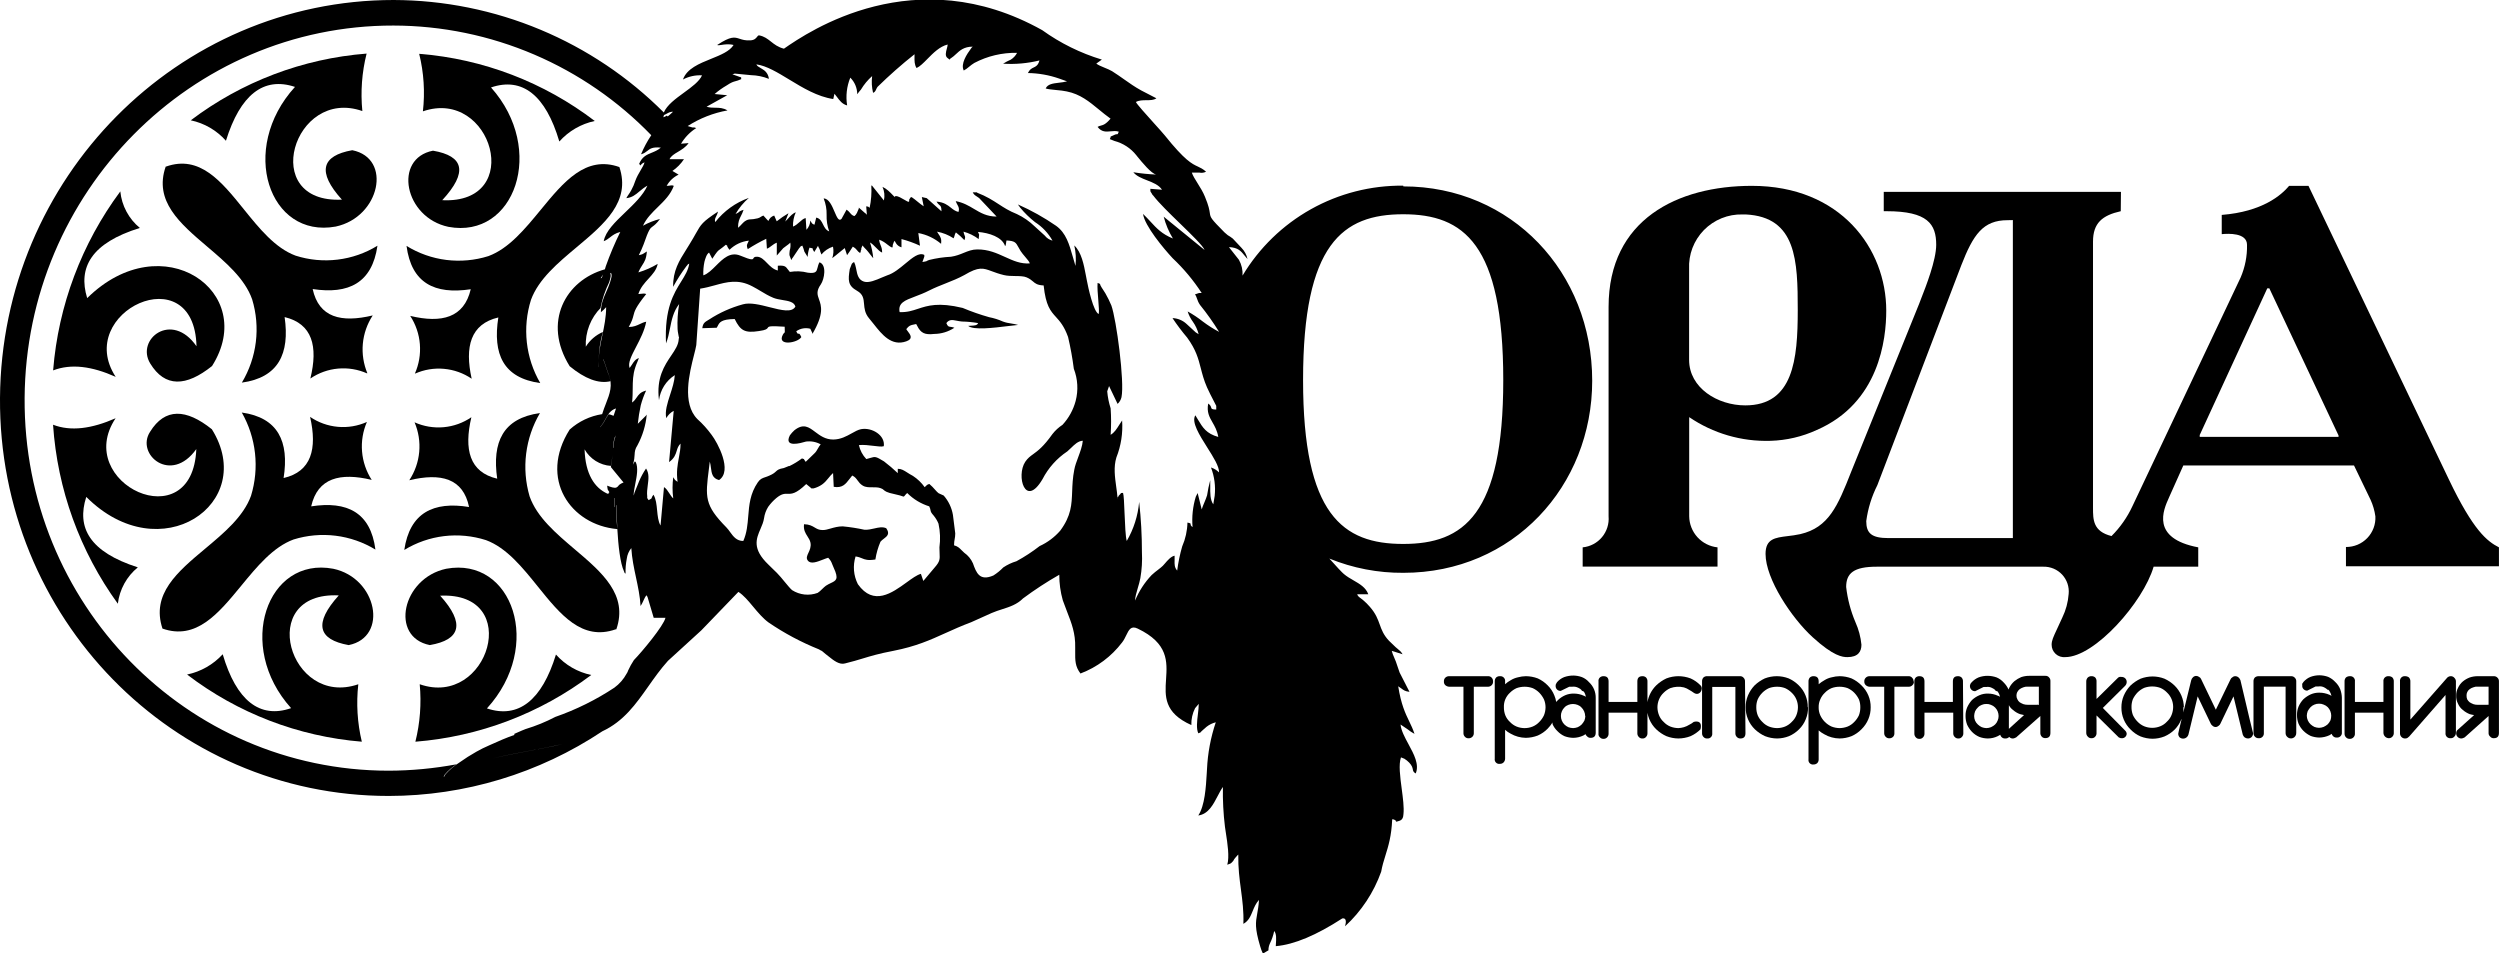 <svg width="118" height="45" viewBox="0 0 118 45" fill="none" xmlns="http://www.w3.org/2000/svg">
<g clip-path="url(#clip0_759_380)">
<path fill-rule="evenodd" clip-rule="evenodd" d="M100.109 9.056H88.913V9.969H89.044C90.988 9.969 91.389 10.576 91.389 11.555C91.389 12.283 90.898 13.532 90.679 14.09C90.635 14.202 90.602 14.286 90.586 14.333L87.371 22.279C86.742 23.878 86.318 24.901 84.972 25.211C84.765 25.257 84.565 25.282 84.379 25.304C83.779 25.378 83.334 25.432 83.334 26.145C83.334 27.329 84.57 29.177 85.558 30.077C86.545 30.977 86.969 31.016 87.196 31.016C87.698 31.016 87.86 30.759 87.86 30.431C87.824 30.063 87.728 29.703 87.576 29.365C87.351 28.836 87.204 28.276 87.139 27.705C87.139 27.054 87.497 26.748 88.585 26.748H96.448C96.614 26.744 96.778 26.776 96.931 26.84C97.084 26.905 97.221 27.001 97.334 27.122C97.446 27.244 97.532 27.387 97.585 27.544C97.638 27.701 97.657 27.868 97.641 28.033C97.613 28.421 97.511 28.801 97.34 29.151C97.241 29.372 97.159 29.547 97.091 29.691C96.913 30.072 96.837 30.235 96.837 30.431C96.837 30.513 96.853 30.594 96.886 30.669C96.919 30.744 96.968 30.811 97.028 30.866C97.089 30.922 97.16 30.963 97.238 30.989C97.316 31.015 97.398 31.024 97.479 31.016C98.873 31.016 101.162 28.422 101.651 26.748H103.757V25.835C101.508 25.409 102.11 24.073 102.372 23.494L102.389 23.454L103.053 21.969H111.109L111.891 23.59C112.004 23.838 112.081 24.102 112.118 24.372C112.128 24.559 112.099 24.747 112.033 24.923C111.967 25.099 111.866 25.26 111.736 25.395C111.606 25.531 111.449 25.638 111.276 25.711C111.103 25.783 110.917 25.82 110.729 25.818V26.727H117.95V25.835C117.395 25.551 116.744 25.053 115.582 22.62L108.96 8.772H108.047C107.68 9.209 106.789 9.991 104.866 10.144V11.052C105.168 11.022 106.059 10.978 106.059 11.555C106.071 12.084 105.968 12.61 105.758 13.097L100.651 23.891C100.407 24.416 100.073 24.894 99.663 25.302C98.79 25.084 98.79 24.529 98.79 23.966V11.402C98.79 10.528 99.227 10.165 100.1 9.969L100.109 9.056ZM95.007 10.388V25.398H89.14C88.336 25.398 88.087 25.171 88.087 24.595C88.166 24.004 88.343 23.431 88.611 22.9L92.573 12.52C93.137 11.074 93.596 10.393 94.758 10.393L95.007 10.388ZM107.016 13.608H107.112L110.379 20.554V20.619H103.827V20.532L107.016 13.608Z" fill="black"/>
<path fill-rule="evenodd" clip-rule="evenodd" d="M74.702 26.744H81.067V25.835C80.703 25.797 80.366 25.626 80.119 25.356C79.873 25.085 79.734 24.733 79.73 24.367V19.689C80.858 20.458 82.201 20.849 83.566 20.807C84.321 20.785 85.064 20.612 85.75 20.296C88.703 19.016 89.031 16.006 89.031 14.661C89.031 11.738 86.881 8.772 82.688 8.772C79.193 8.772 75.925 10.349 75.925 14.486V24.367C75.955 24.724 75.844 25.078 75.615 25.353C75.386 25.628 75.058 25.801 74.702 25.835V26.744ZM79.726 12.695C79.71 12.357 79.764 12.02 79.884 11.704C80.005 11.388 80.189 11.101 80.425 10.859C80.662 10.618 80.946 10.428 81.259 10.301C81.572 10.174 81.908 10.113 82.246 10.122H82.399C84.797 10.24 84.854 12.306 84.854 14.639C84.854 16.972 84.645 19.134 82.377 19.134C81.067 19.134 79.726 18.308 79.726 16.985V12.695Z" fill="black"/>
<path d="M9.778 11.638C8.496 10.548 7.254 9.492 7.821 7.863H7.834C9.428 7.297 10.451 8.565 11.508 9.877C12.239 10.782 12.986 11.709 13.95 12.066C14.59 12.271 15.267 12.335 15.934 12.254C16.601 12.174 17.243 11.95 17.816 11.598C17.562 13.359 16.453 13.9 14.758 13.643C15.051 14.988 16.103 15.246 17.593 14.888C17.33 15.289 17.17 15.748 17.126 16.226C17.083 16.704 17.158 17.185 17.344 17.627L17.3 17.583L17.331 17.627C16.901 17.434 16.428 17.355 15.959 17.397C15.489 17.439 15.038 17.601 14.649 17.867C15.02 16.347 14.745 15.281 13.434 14.966C13.683 16.692 13.142 17.823 11.416 18.059C11.767 17.474 11.991 16.822 12.075 16.145C12.158 15.468 12.099 14.781 11.901 14.128C11.557 13.151 10.658 12.386 9.778 11.638Z" fill="black"/>
<path d="M27.223 11.664C28.522 10.575 29.782 9.52 29.235 7.885C27.645 7.319 26.601 8.59 25.523 9.902C24.779 10.807 24.02 11.731 23.054 12.088C22.413 12.29 21.735 12.351 21.068 12.269C20.401 12.186 19.76 11.96 19.188 11.607C19.419 13.368 20.515 13.909 22.219 13.652C21.905 14.997 20.852 15.268 19.362 14.91C19.623 15.31 19.78 15.769 19.818 16.245C19.856 16.721 19.775 17.199 19.581 17.636L19.624 17.601L19.589 17.636C20.019 17.445 20.489 17.366 20.957 17.409C21.425 17.451 21.875 17.611 22.263 17.876C21.927 16.364 22.21 15.29 23.521 14.984C23.25 16.714 23.753 17.841 25.5 18.081C25.158 17.492 24.942 16.839 24.867 16.162C24.792 15.485 24.858 14.799 25.063 14.15C25.421 13.174 26.331 12.411 27.223 11.664Z" fill="black"/>
<path d="M29.09 29.706C29.657 28.073 28.414 27.018 27.13 25.929C26.246 25.178 25.343 24.412 24.997 23.428C24.806 22.774 24.75 22.088 24.835 21.412C24.919 20.736 25.14 20.084 25.486 19.497C23.739 19.737 23.219 20.868 23.468 22.594C22.157 22.288 21.891 21.213 22.249 19.693C21.86 19.96 21.409 20.122 20.939 20.164C20.47 20.206 19.997 20.127 19.567 19.933C19.755 20.374 19.83 20.855 19.787 21.332C19.743 21.809 19.582 22.268 19.318 22.668C20.808 22.31 21.86 22.572 22.14 23.931C20.458 23.655 19.34 24.201 19.082 25.958C19.654 25.608 20.294 25.385 20.96 25.305C21.626 25.225 22.301 25.29 22.939 25.494C23.909 25.852 24.659 26.782 25.39 27.69C26.445 28.999 27.464 30.263 29.055 29.706H29.09Z" fill="black"/>
<path d="M9.68 25.901C8.383 26.986 7.128 28.036 7.668 29.667H7.663C9.26 30.233 10.306 28.961 11.386 27.647C12.129 26.743 12.888 25.82 13.854 25.464C14.495 25.265 15.171 25.204 15.838 25.286C16.504 25.368 17.146 25.591 17.72 25.94C17.492 24.184 16.383 23.638 14.688 23.9C14.994 22.555 16.055 22.293 17.545 22.651C17.285 22.249 17.128 21.789 17.089 21.312C17.049 20.835 17.128 20.355 17.318 19.916C16.887 20.109 16.415 20.189 15.945 20.146C15.476 20.104 15.024 19.942 14.636 19.676C14.981 21.187 14.697 22.262 13.386 22.563C13.657 20.838 13.124 19.711 11.412 19.471C11.749 20.061 11.961 20.715 12.036 21.391C12.111 22.067 12.047 22.752 11.848 23.402C11.49 24.387 10.575 25.152 9.68 25.901Z" fill="black"/>
<path d="M17.304 2.529C14.293 2.764 11.412 3.857 9.004 5.679C9.647 5.814 10.229 6.153 10.664 6.644C11.337 4.482 12.433 3.604 13.923 4.102C11.249 7.033 12.704 11.271 15.845 10.694C17.938 10.248 18.527 7.47 16.627 7.09C15.172 7.348 14.954 8.112 16.138 9.423C12.197 9.611 13.857 4.102 17.103 5.242C17.013 4.333 17.081 3.415 17.304 2.529Z" fill="black"/>
<path d="M2.508 17.474C2.754 14.419 3.853 11.495 5.679 9.034C5.712 9.368 5.81 9.692 5.969 9.988C6.127 10.284 6.342 10.546 6.601 10.759C4.308 11.467 3.67 12.629 4.115 14.071C7.663 10.576 12.223 13.778 10.008 17.277C8.785 18.256 7.785 18.295 7.09 17.155C6.396 16.015 8.108 14.661 9.275 16.343C9.174 12.053 3.465 14.735 5.461 17.788C4.343 17.286 3.355 17.155 2.508 17.483V17.474Z" fill="black"/>
<path d="M19.808 2.542C22.81 2.783 25.679 3.883 28.073 5.71C27.426 5.847 26.84 6.187 26.4 6.679C25.758 4.495 24.652 3.622 23.176 4.128C25.797 7.06 24.294 11.293 21.166 10.707C19.083 10.27 18.545 7.483 20.437 7.112C21.892 7.361 22.101 8.121 20.874 9.449C24.805 9.641 23.22 4.128 19.961 5.255C20.064 4.348 20.005 3.429 19.786 2.542H19.808Z" fill="black"/>
<path d="M27.906 31.86C25.495 33.677 22.616 34.769 19.606 35.009C19.827 34.123 19.896 33.206 19.811 32.296C23.057 33.437 24.721 27.928 20.776 28.116C21.96 29.426 21.746 30.2 20.287 30.448C18.387 30.069 18.977 27.29 21.061 26.845C24.197 26.268 25.665 30.501 22.983 33.437C24.468 33.935 25.578 33.056 26.241 30.894C26.679 31.387 27.265 31.726 27.91 31.86H27.906Z" fill="black"/>
<path d="M17.095 35.009L17.078 35.008C16.866 34.12 16.81 33.203 16.912 32.297C13.644 33.424 12.058 27.906 15.99 28.103C14.797 29.426 15.003 30.186 16.457 30.449C18.349 30.069 17.803 27.281 15.728 26.845C12.609 26.255 11.097 30.492 13.74 33.424C12.259 33.939 11.154 33.065 10.512 30.881C10.066 31.369 9.477 31.703 8.83 31.838C11.219 33.663 14.081 34.764 17.078 35.008L17.078 35.009H17.095Z" fill="black"/>
<path d="M2.504 20.047C2.709 23.095 3.769 26.023 5.562 28.496C5.643 27.823 5.981 27.208 6.505 26.779C4.225 26.049 3.605 24.9 4.072 23.454C7.571 26.954 12.184 23.756 10 20.261C8.786 19.287 7.785 19.243 7.082 20.383C6.392 21.445 8.074 22.878 9.266 21.196C9.096 25.486 3.417 22.799 5.457 19.741C4.326 20.239 3.338 20.37 2.504 20.047Z" fill="black"/>
<path d="M44.415 11.52L44.417 11.507L44.432 11.52H44.415Z" fill="black"/>
<path fill-rule="evenodd" clip-rule="evenodd" d="M66.231 8.763C64.707 8.748 63.204 9.131 61.874 9.876C60.544 10.621 59.431 11.701 58.648 13.009C58.664 12.749 58.605 12.49 58.477 12.262L58.04 11.708L58.01 11.664C58.436 11.681 58.575 11.853 58.745 12.064C58.788 12.117 58.832 12.172 58.883 12.227C58.84 12.028 58.742 11.845 58.599 11.699L58.189 11.262C58.113 11.202 58.033 11.148 57.949 11.1L57.796 10.969C57.141 10.309 57.136 10.273 57.103 10.05C57.084 9.918 57.055 9.721 56.874 9.287C56.784 9.062 56.647 8.844 56.523 8.645C56.406 8.459 56.3 8.289 56.254 8.147H56.612C56.719 8.17 56.83 8.155 56.926 8.104C56.775 7.971 56.662 7.919 56.54 7.862C56.26 7.733 55.931 7.581 54.974 6.387C54.894 6.288 54.698 6.071 54.479 5.828C54.097 5.404 53.646 4.903 53.615 4.814C53.759 4.732 53.939 4.731 54.112 4.73C54.29 4.729 54.461 4.728 54.581 4.639L53.864 4.268C53.565 4.104 53.316 3.928 53.06 3.747C52.88 3.62 52.696 3.49 52.488 3.359C52.391 3.301 52.263 3.248 52.137 3.197C51.982 3.133 51.83 3.071 51.745 3.001L52.008 2.813C50.999 2.508 50.049 2.039 49.194 1.424C43.192 -1.931 38.164 1.49 37.002 2.298C36.724 2.228 36.553 2.093 36.39 1.964C36.226 1.835 36.071 1.712 35.827 1.669C35.787 1.669 35.764 1.699 35.734 1.738C35.684 1.803 35.615 1.891 35.425 1.905C35.181 1.92 35.036 1.872 34.909 1.83C34.67 1.752 34.497 1.695 33.852 2.123C33.882 2.146 33.954 2.135 34.053 2.12C34.2 2.097 34.408 2.066 34.625 2.123C34.441 2.422 34.013 2.595 33.565 2.776C33.005 3.002 32.415 3.24 32.236 3.753C32.512 3.606 32.823 3.538 33.136 3.556C33.007 3.846 32.651 4.105 32.284 4.372C31.89 4.659 31.483 4.955 31.332 5.309C29.665 3.639 27.687 2.312 25.51 1.402C23.315 0.484 20.959 0.007 18.58 1.49012e-08C8.384 1.49012e-08 0.075 8.392 0 18.785C-0.065 29.147 8.143 37.569 18.348 37.569C21.937 37.566 25.444 36.504 28.432 34.516C29.44 34.045 30.011 33.234 30.602 32.396C30.889 31.989 31.18 31.576 31.528 31.191L33.105 29.75L34.852 27.937C35.094 28.09 35.316 28.355 35.547 28.633C35.771 28.901 36.003 29.18 36.272 29.378C37.017 29.887 37.816 30.313 38.653 30.649C38.687 30.665 38.719 30.684 38.749 30.706C38.777 30.706 38.831 30.754 38.886 30.802C38.917 30.829 38.949 30.857 38.976 30.877C39.02 30.909 39.067 30.947 39.115 30.986C39.346 31.171 39.622 31.393 39.889 31.313C40.228 31.23 40.477 31.155 40.721 31.081C41.107 30.964 41.479 30.851 42.17 30.719C43.234 30.511 43.899 30.211 44.623 29.883C44.992 29.716 45.377 29.542 45.839 29.369L46.809 28.933C46.973 28.862 47.138 28.809 47.3 28.757C47.658 28.642 48 28.533 48.285 28.247C48.833 27.84 49.405 27.466 49.998 27.128C49.997 27.536 50.053 27.942 50.164 28.334C50.23 28.523 50.298 28.698 50.364 28.867C50.578 29.416 50.766 29.897 50.749 30.562C50.749 30.62 50.749 30.675 50.749 30.728C50.745 31.185 50.744 31.449 50.998 31.79C51.779 31.495 52.46 30.986 52.964 30.322C53.046 30.218 53.104 30.097 53.158 29.986C53.283 29.727 53.385 29.515 53.702 29.671C55.151 30.367 55.093 31.228 55.038 32.061C54.984 32.864 54.933 33.642 56.232 34.223C56.223 33.947 56.283 33.674 56.407 33.428L56.581 33.222C56.581 33.372 56.561 33.543 56.54 33.716C56.5 34.048 56.459 34.391 56.559 34.612C56.627 34.583 56.65 34.577 56.658 34.574C56.661 34.573 56.662 34.573 56.663 34.572C56.663 34.572 56.663 34.572 56.663 34.571C56.664 34.566 56.669 34.549 56.773 34.459L56.948 34.306C57.077 34.204 57.226 34.131 57.385 34.092C57.144 34.807 57.004 35.553 56.97 36.307C56.967 36.362 56.963 36.419 56.96 36.477L56.96 36.479C56.92 37.161 56.869 38.02 56.559 38.491C57.029 38.428 57.263 37.98 57.474 37.573C57.556 37.416 57.634 37.266 57.721 37.145C57.71 37.773 57.742 38.401 57.818 39.024C57.83 39.109 57.844 39.203 57.859 39.301C57.938 39.81 58.037 40.449 57.927 40.815C57.942 40.809 57.955 40.804 57.967 40.8C57.981 40.795 57.994 40.791 58.005 40.787C58.099 40.755 58.104 40.753 58.211 40.632C58.235 40.579 58.268 40.53 58.307 40.487L58.403 40.378L58.447 40.334C58.436 40.959 58.505 41.481 58.573 41.991C58.642 42.512 58.709 43.019 58.687 43.606C58.935 43.47 59.027 43.245 59.124 43.007C59.198 42.827 59.275 42.639 59.425 42.475C59.406 42.764 59.369 42.965 59.338 43.138C59.266 43.541 59.221 43.791 59.478 44.659C59.511 44.779 59.555 44.896 59.609 45.009C59.661 44.975 59.713 44.945 59.766 44.916C59.801 44.896 59.836 44.877 59.871 44.856C59.869 44.747 59.892 44.64 59.936 44.541C60.03 44.352 60.099 44.15 60.142 43.943C60.254 44.074 60.238 44.317 60.223 44.547C60.22 44.584 60.218 44.623 60.216 44.659C61.09 44.585 62.138 44.139 63.357 43.349C63.54 43.318 63.553 43.489 63.488 43.72C64.257 43.012 64.841 42.127 65.192 41.143C65.242 40.862 65.316 40.624 65.393 40.377C65.531 39.934 65.678 39.463 65.712 38.67C65.744 38.669 65.777 38.675 65.807 38.688C65.837 38.7 65.864 38.72 65.886 38.744C65.925 38.744 65.906 38.762 65.891 38.776C65.869 38.797 65.856 38.809 66.048 38.744C66.192 38.701 66.236 38.583 66.244 38.421C66.277 38.108 66.219 37.672 66.161 37.232C66.085 36.659 66.008 36.078 66.126 35.748L66.288 35.813C66.371 35.865 66.447 35.926 66.515 35.996C66.653 36.145 66.671 36.241 66.685 36.316C66.699 36.389 66.709 36.443 66.821 36.508C67.001 36.086 66.738 35.6 66.48 35.124C66.306 34.803 66.135 34.486 66.105 34.197L66.441 34.424C66.541 34.507 66.649 34.578 66.764 34.638C66.693 34.418 66.607 34.24 66.516 34.051C66.334 33.673 66.132 33.255 65.995 32.392C66.062 32.434 66.11 32.47 66.153 32.502C66.254 32.579 66.322 32.63 66.528 32.655L66.061 31.742C65.995 31.545 65.952 31.414 65.886 31.23C65.861 31.159 65.832 31.093 65.803 31.029C65.759 30.928 65.716 30.831 65.69 30.719L66.201 30.881C66.138 30.764 66.07 30.709 65.983 30.638C65.95 30.611 65.913 30.581 65.873 30.545L65.559 30.243C65.3 29.967 65.213 29.727 65.123 29.477C65.032 29.225 64.938 28.963 64.659 28.644C64.563 28.531 64.457 28.426 64.344 28.33C64.305 28.294 64.265 28.265 64.227 28.238C64.15 28.183 64.084 28.135 64.06 28.05H64.584C64.47 27.731 64.181 27.564 63.885 27.393C63.727 27.302 63.568 27.21 63.431 27.093C63.372 27.043 63.312 26.981 63.257 26.922C63.231 26.895 63.206 26.868 63.182 26.845L62.745 26.364C63.854 26.817 65.042 27.046 66.24 27.037C71.417 27.037 75.152 22.943 75.152 17.972C75.152 12.848 71.343 8.798 66.24 8.798L66.231 8.763ZM46.119 9.078H45.913C45.965 9.184 46.023 9.221 46.1 9.27C46.134 9.291 46.172 9.315 46.215 9.349L47.041 10.222C46.579 10.222 46.284 10.046 45.976 9.863C45.727 9.714 45.469 9.561 45.11 9.493C45.134 9.563 45.164 9.618 45.191 9.667C45.247 9.77 45.291 9.85 45.241 10.004C45.088 9.968 44.986 9.887 44.879 9.801C44.725 9.679 44.557 9.545 44.205 9.515C44.26 9.611 44.307 9.65 44.344 9.681C44.404 9.73 44.437 9.757 44.437 9.973L43.742 9.353L43.511 9.301L43.598 9.737C43.499 9.674 43.407 9.599 43.312 9.521C43.222 9.447 43.13 9.371 43.026 9.301C42.967 9.327 42.956 9.332 42.956 9.336C42.957 9.337 42.957 9.338 42.958 9.339C42.962 9.344 42.971 9.355 42.917 9.41C42.917 9.41 42.917 9.606 42.873 9.497V9.528C42.83 9.512 42.763 9.473 42.689 9.43C42.55 9.349 42.384 9.251 42.288 9.257C42.228 9.26 42.226 9.287 42.234 9.308C42.224 9.296 42.209 9.28 42.187 9.257L42.144 9.213C41.998 9.061 41.853 8.912 41.654 8.82C41.745 9.021 41.768 9.247 41.72 9.462L41.178 8.785C41.178 8.769 41.162 8.765 41.144 8.76C41.14 8.759 41.136 8.758 41.133 8.757C41.13 8.756 41.128 8.755 41.126 8.754C41.146 9.107 41.12 9.461 41.047 9.807C41 9.776 40.993 9.765 40.991 9.761C40.99 9.761 40.99 9.76 40.989 9.76C40.988 9.759 40.987 9.758 40.981 9.757C40.973 9.756 40.955 9.752 40.916 9.742H40.885L40.916 10.135C40.916 10.135 40.885 10.113 40.872 10.091C40.862 10.075 40.855 10.071 40.842 10.064C40.838 10.062 40.834 10.059 40.828 10.056L40.536 9.799V9.842L40.448 10.048C40.42 10.106 40.38 10.158 40.33 10.2C40.23 10.175 40.18 10.117 40.122 10.049C40.08 9.999 40.033 9.945 39.959 9.895L39.719 10.332C39.59 10.465 39.501 10.254 39.391 9.996C39.27 9.712 39.125 9.371 38.876 9.366C38.975 9.61 39.023 9.872 39.016 10.135C39.006 10.402 39.047 10.669 39.138 10.921C38.98 10.863 38.914 10.727 38.848 10.594C38.777 10.45 38.708 10.309 38.526 10.27L38.443 10.607C38.34 10.572 38.324 10.543 38.285 10.475C38.274 10.456 38.262 10.435 38.247 10.41C38.24 10.573 38.175 10.728 38.063 10.847L38.028 10.292C37.923 10.315 37.832 10.396 37.736 10.483C37.644 10.565 37.547 10.651 37.43 10.694C37.421 10.463 37.466 10.232 37.561 10.021C37.421 10.068 37.306 10.196 37.196 10.318C37.151 10.367 37.107 10.416 37.063 10.458L37.216 10.065C37.022 10.178 36.837 10.305 36.661 10.445L36.543 10.174C36.479 10.193 36.421 10.226 36.373 10.271C36.325 10.317 36.289 10.374 36.268 10.436C36.268 10.436 36.268 10.401 36.237 10.401L36.032 10.174C35.982 10.19 35.948 10.212 35.913 10.235C35.872 10.261 35.83 10.289 35.761 10.305C35.63 10.338 35.495 10.356 35.359 10.358C35.191 10.387 35.102 10.483 35.003 10.589C34.953 10.643 34.901 10.699 34.835 10.751C34.835 10.466 34.896 10.345 34.971 10.195C35.012 10.116 35.056 10.028 35.097 9.903C34.938 9.951 34.913 9.975 34.884 10.003C34.859 10.027 34.831 10.054 34.717 10.1C34.884 9.814 35.096 9.557 35.346 9.34C34.719 9.563 34.169 9.96 33.76 10.484C33.72 10.377 33.759 10.3 33.807 10.203C33.837 10.143 33.871 10.074 33.891 9.986C33.149 10.474 33.088 10.584 32.839 11.028C32.767 11.157 32.679 11.313 32.554 11.515C32.499 11.608 32.441 11.699 32.384 11.79C32.065 12.296 31.754 12.79 31.773 13.538C31.958 13.197 32.168 12.87 32.402 12.559C32.446 12.517 32.451 12.504 32.454 12.495C32.459 12.485 32.459 12.483 32.533 12.441C32.485 12.753 32.331 13 32.153 13.287C31.803 13.848 31.358 14.562 31.436 16.207C31.527 15.985 31.575 15.747 31.622 15.505C31.7 15.111 31.78 14.708 32.056 14.351C31.989 14.741 31.964 15.138 31.982 15.534C31.982 15.595 32.001 15.699 32.017 15.785C32.024 15.823 32.031 15.857 32.035 15.884C32.041 15.925 32.048 15.913 32.05 15.909C32.051 15.908 32.051 15.907 32.051 15.907C32.052 15.908 32.051 15.911 32.049 15.923C32.047 15.937 32.042 15.963 32.035 16.011C32.023 16.276 31.866 16.51 31.681 16.783C31.365 17.25 30.972 17.833 31.104 18.889C31.134 18.649 31.217 18.419 31.346 18.214C31.475 18.01 31.648 17.836 31.851 17.706C31.832 18.006 31.73 18.32 31.631 18.627C31.5 19.029 31.375 19.417 31.449 19.737C31.529 19.59 31.651 19.47 31.799 19.392L31.58 21.812C31.832 21.63 31.888 21.449 31.94 21.281C31.977 21.158 32.013 21.042 32.122 20.938C32.122 21.182 32.082 21.395 32.041 21.614C31.98 21.941 31.917 22.279 31.982 22.742C31.968 22.733 31.956 22.725 31.945 22.717C31.894 22.683 31.875 22.67 31.86 22.654C31.852 22.643 31.845 22.632 31.834 22.614C31.822 22.594 31.805 22.566 31.777 22.524C31.733 22.856 31.733 23.192 31.777 23.524C31.71 23.467 31.651 23.376 31.592 23.284C31.516 23.166 31.438 23.046 31.34 22.991L31.178 24.804C31.067 24.617 31.042 24.355 31.016 24.09C30.99 23.817 30.964 23.543 30.842 23.35C30.779 23.434 30.768 23.472 30.761 23.497C30.751 23.532 30.749 23.538 30.615 23.607C30.575 23.542 30.553 23.511 30.542 23.498C30.549 23.499 30.557 23.486 30.549 23.424C30.528 23.257 30.551 23.081 30.574 22.905C30.612 22.621 30.649 22.34 30.493 22.113C30.364 22.303 30.255 22.505 30.165 22.716C30.145 22.763 30.125 22.813 30.106 22.864C30.084 22.922 30.062 22.979 30.038 23.031L29.938 23.28C29.938 23.301 29.938 23.344 29.909 23.337C29.916 23.192 29.949 23.021 29.985 22.841C30.057 22.473 30.136 22.071 30.003 21.803C29.988 21.803 29.981 21.793 29.977 21.786C29.966 21.769 29.964 21.766 29.872 21.934C29.94 21.718 29.948 21.578 29.954 21.461C29.962 21.313 29.969 21.2 30.091 21.012C30.331 20.564 30.479 20.073 30.527 19.567C30.527 19.567 30.497 19.602 30.497 19.61L30.104 20.003C30.134 19.71 30.181 19.418 30.244 19.13C30.307 18.891 30.392 18.659 30.497 18.435C30.229 18.502 30.142 18.629 30.052 18.76C29.996 18.843 29.938 18.927 29.833 18.999C29.861 18.754 29.863 18.537 29.864 18.331C29.867 17.995 29.869 17.688 29.986 17.339C30.009 17.261 30.042 17.184 30.075 17.105C30.104 17.039 30.132 16.972 30.156 16.902C29.994 16.948 29.91 17.081 29.826 17.214C29.792 17.268 29.758 17.321 29.719 17.369C29.626 17.135 29.809 16.784 30.025 16.369C30.212 16.01 30.424 15.603 30.501 15.185C30.387 15.206 30.295 15.25 30.2 15.296C30.057 15.363 29.909 15.434 29.676 15.434C29.831 15.161 29.866 15.02 29.899 14.892C29.95 14.687 29.994 14.512 30.501 13.879C30.434 13.844 30.343 13.856 30.254 13.867C30.211 13.873 30.169 13.879 30.13 13.879C30.226 13.575 30.423 13.359 30.61 13.154C30.806 12.939 30.992 12.736 31.043 12.455C30.757 12.627 30.45 12.762 30.13 12.857C30.196 12.699 30.261 12.599 30.319 12.509C30.422 12.348 30.504 12.222 30.532 11.869C30.478 11.899 30.442 11.923 30.413 11.943C30.347 11.988 30.308 12.014 30.152 12.044C30.237 11.878 30.313 11.707 30.379 11.533C30.628 10.816 30.684 10.776 30.811 10.685C30.884 10.633 30.981 10.563 31.152 10.336C30.871 10.405 30.601 10.512 30.348 10.655C30.508 10.302 30.781 10.036 31.053 9.77C31.354 9.476 31.654 9.182 31.803 8.772C31.731 8.741 31.698 8.747 31.641 8.756C31.602 8.763 31.551 8.772 31.467 8.772C31.594 8.541 31.791 8.356 32.03 8.243L31.738 8.069C31.954 7.921 32.139 7.732 32.284 7.514H31.602C31.672 7.362 31.828 7.269 32 7.167C32.175 7.063 32.366 6.949 32.502 6.754L32.144 6.784C32.322 6.486 32.567 6.233 32.86 6.046L32.773 6.015H32.729C32.712 6.011 32.694 6.011 32.677 6.015L32.458 5.95C33.03 5.583 33.668 5.332 34.337 5.212C34.133 5.089 33.949 5.087 33.762 5.085C33.628 5.084 33.493 5.082 33.35 5.037L34.324 4.495L33.73 4.438C33.904 4.286 34.093 4.152 34.293 4.036C34.519 3.885 34.608 3.861 34.715 3.832C34.784 3.814 34.861 3.793 34.988 3.735C34.971 3.67 34.982 3.652 34.985 3.648C34.985 3.647 34.985 3.647 34.985 3.647C34.985 3.647 34.985 3.647 34.983 3.647C34.975 3.647 34.936 3.649 34.804 3.591C34.784 3.583 34.757 3.574 34.727 3.564C34.675 3.546 34.614 3.526 34.564 3.504C34.575 3.504 34.579 3.504 34.583 3.503C34.585 3.502 34.588 3.501 34.592 3.5C34.602 3.496 34.623 3.488 34.682 3.473L35.442 3.547C35.733 3.554 36.02 3.613 36.29 3.722C36.282 3.633 36.254 3.547 36.206 3.471C36.159 3.395 36.095 3.331 36.019 3.285C35.995 3.265 35.953 3.24 35.906 3.214C35.824 3.167 35.731 3.114 35.717 3.067C35.713 3.053 35.71 3.045 35.707 3.039C36.183 3.106 36.699 3.419 37.254 3.756C37.894 4.145 38.587 4.565 39.33 4.674L39.387 4.425C39.428 4.473 39.466 4.525 39.505 4.577C39.63 4.747 39.758 4.919 39.985 4.976C39.913 4.534 39.965 4.08 40.134 3.665C40.342 3.872 40.46 4.153 40.462 4.447C40.516 4.371 40.574 4.298 40.636 4.229C40.779 3.991 40.957 3.775 41.165 3.591C41.132 3.855 41.146 4.123 41.209 4.382C41.295 4.347 41.321 4.292 41.353 4.222C41.37 4.185 41.388 4.145 41.418 4.102C41.973 3.558 42.556 3.043 43.166 2.56C43.166 2.596 43.165 2.63 43.165 2.664C43.162 2.875 43.16 3.053 43.262 3.211C43.421 3.14 43.589 2.97 43.773 2.782C44.045 2.506 44.355 2.192 44.73 2.101C44.73 2.152 44.711 2.22 44.691 2.293C44.646 2.459 44.593 2.652 44.73 2.743C44.789 2.783 44.812 2.808 44.821 2.82C44.821 2.826 44.823 2.829 44.824 2.829C44.825 2.829 44.825 2.826 44.821 2.82C44.821 2.806 44.831 2.779 44.891 2.743C44.973 2.693 45.045 2.626 45.119 2.557C45.3 2.387 45.498 2.202 45.913 2.202C45.878 2.227 45.848 2.26 45.826 2.298C45.642 2.547 45.328 3.014 45.49 3.329C45.587 3.278 45.665 3.214 45.747 3.147C45.82 3.087 45.895 3.026 45.988 2.971C46.609 2.644 47.304 2.48 48.006 2.494C47.937 2.628 47.833 2.739 47.705 2.818C47.667 2.836 47.642 2.847 47.619 2.857C47.589 2.869 47.564 2.88 47.521 2.905L47.346 3.006C47.923 3.043 48.502 2.991 49.063 2.853C48.998 3.087 48.896 3.135 48.788 3.186C48.695 3.23 48.598 3.276 48.517 3.447C49.02 3.455 49.519 3.543 49.994 3.709L50.365 3.84C50.24 3.875 50.106 3.89 49.977 3.905C49.701 3.938 49.448 3.968 49.356 4.176C49.456 4.21 49.649 4.229 49.85 4.249C50.033 4.266 50.222 4.285 50.352 4.316C50.984 4.442 51.412 4.795 51.868 5.17C52.043 5.314 52.222 5.461 52.418 5.6C52.193 5.867 52.071 5.9 51.96 5.929C51.91 5.942 51.861 5.955 51.806 5.989C51.998 6.242 52.211 6.22 52.426 6.198C52.554 6.185 52.682 6.172 52.807 6.216C52.797 6.238 52.789 6.257 52.783 6.271C52.763 6.318 52.757 6.332 52.748 6.335C52.744 6.336 52.74 6.335 52.734 6.335C52.714 6.332 52.674 6.328 52.567 6.382C52.471 6.431 52.44 6.435 52.43 6.437C52.427 6.437 52.426 6.437 52.426 6.438C52.425 6.439 52.425 6.439 52.426 6.441C52.426 6.449 52.429 6.475 52.383 6.566L52.602 6.653C53.009 6.76 53.371 6.996 53.633 7.326L53.679 7.384C53.9 7.654 54.345 8.203 54.576 8.239C54.213 8.224 53.851 8.188 53.493 8.13C53.642 8.315 53.89 8.412 54.14 8.51C54.415 8.617 54.694 8.726 54.847 8.955L54.297 8.912C54.297 9.004 54.297 9.028 54.306 9.047C54.309 9.053 54.314 9.059 54.32 9.067C54.331 9.081 54.347 9.103 54.371 9.148C54.4 9.202 54.406 9.214 54.407 9.214C54.407 9.214 54.407 9.212 54.407 9.211C54.406 9.204 54.404 9.191 54.436 9.235C54.693 9.574 55.215 10.082 55.71 10.562C56.261 11.097 56.778 11.599 56.856 11.799L54.926 10.227C55.02 10.59 55.167 10.937 55.362 11.258C54.839 11.044 54.593 10.776 54.304 10.461C54.197 10.346 54.085 10.224 53.951 10.096C54.026 10.659 54.926 11.734 55.349 12.188C55.87 12.679 56.331 13.231 56.721 13.831H56.59L56.402 13.896C56.449 13.951 56.471 14.016 56.497 14.091C56.527 14.178 56.561 14.278 56.642 14.394C56.969 14.798 57.27 15.223 57.542 15.665C57.273 15.524 57.016 15.36 56.773 15.176C56.548 14.998 56.309 14.839 56.057 14.7C56.112 14.876 56.196 15.041 56.306 15.189C56.431 15.366 56.523 15.565 56.577 15.775C56.527 15.741 56.511 15.733 56.498 15.725C56.484 15.719 56.473 15.713 56.437 15.687L56 15.285C55.82 15.119 55.586 15.023 55.341 15.014C55.555 15.335 55.786 15.642 56.035 15.936C56.453 16.509 56.561 16.928 56.677 17.379C56.748 17.654 56.821 17.941 56.97 18.282C57.066 18.498 57.184 18.725 57.294 18.936C57.333 19.012 57.371 19.086 57.407 19.156V19.331C57.195 19.331 57.184 19.294 57.165 19.23C57.151 19.183 57.132 19.12 57.027 19.047C56.951 19.45 57.082 19.679 57.229 19.936C57.337 20.123 57.453 20.326 57.503 20.624C56.937 20.466 56.767 20.18 56.539 19.799C56.502 19.735 56.462 19.67 56.42 19.602C56.223 19.918 56.611 20.532 56.982 21.12C57.272 21.578 57.551 22.021 57.538 22.297C57.432 22.19 57.301 22.111 57.158 22.065C57.322 22.491 57.382 22.949 57.333 23.402L57.267 23.804C57.116 23.596 57.12 23.271 57.124 22.949C57.125 22.853 57.126 22.756 57.123 22.664C57.06 22.9 57.01 23.139 56.974 23.38C56.941 23.49 56.892 23.607 56.844 23.722C56.796 23.835 56.749 23.946 56.721 24.044L56.529 23.271L56.441 23.446C56.3 23.909 56.248 24.396 56.289 24.879C56.193 24.808 56.196 24.77 56.198 24.743C56.2 24.713 56.201 24.697 56.048 24.665C56.039 25.053 55.954 25.436 55.799 25.792C55.692 26.165 55.613 26.546 55.563 26.932C55.433 26.785 55.436 26.641 55.441 26.446C55.443 26.38 55.444 26.308 55.441 26.229C55.273 26.259 55.105 26.454 54.983 26.597C54.946 26.64 54.913 26.677 54.886 26.705C54.83 26.761 54.755 26.819 54.669 26.886C54.575 26.957 54.469 27.039 54.358 27.142C54.025 27.492 53.76 27.901 53.576 28.347C53.576 28.185 53.638 27.977 53.702 27.76C53.749 27.602 53.797 27.44 53.825 27.286C53.895 26.883 53.92 26.475 53.899 26.067C53.9 25.273 53.856 24.48 53.768 23.69C53.711 24.34 53.511 24.97 53.183 25.534C53.124 25.341 53.101 24.761 53.079 24.233C53.061 23.778 53.044 23.362 53.008 23.267C52.938 23.267 52.919 23.267 52.909 23.276C52.905 23.279 52.903 23.284 52.899 23.29C52.892 23.303 52.881 23.323 52.846 23.354C52.795 23.4 52.798 23.404 52.801 23.408C52.804 23.411 52.807 23.415 52.772 23.45C52.76 23.462 52.752 23.472 52.746 23.48C52.733 23.315 52.71 23.147 52.686 22.979C52.622 22.514 52.556 22.04 52.693 21.593C52.913 21.038 53.005 20.442 52.964 19.846C52.915 19.913 52.87 19.986 52.824 20.059C52.712 20.239 52.599 20.421 52.422 20.523C52.451 20.107 52.451 19.69 52.422 19.274C52.339 19.013 52.284 18.743 52.261 18.47L52.348 18.221L52.75 19.064C52.842 18.98 52.906 18.871 52.934 18.75C53.087 18.024 52.693 15.08 52.457 14.42C52.375 14.222 52.28 14.03 52.173 13.844C52.136 13.782 52.092 13.715 52.049 13.65C52.032 13.624 52.015 13.598 51.999 13.573C51.941 13.483 51.931 13.443 51.926 13.421C51.923 13.413 51.922 13.408 51.919 13.403C51.913 13.394 51.901 13.39 51.862 13.375C51.847 13.37 51.829 13.363 51.806 13.354C51.789 13.56 51.815 13.882 51.84 14.175C51.863 14.466 51.885 14.729 51.859 14.822C51.61 14.722 51.361 13.573 51.295 13.215C51.281 13.142 51.266 13.066 51.251 12.987C51.157 12.489 51.045 11.902 50.706 11.585C50.779 11.902 50.799 12.228 50.762 12.551C50.717 12.407 50.677 12.265 50.638 12.126C50.469 11.531 50.317 10.996 49.849 10.659C49.281 10.267 48.677 9.929 48.045 9.65L48.154 9.803C48.362 10.054 48.597 10.283 48.853 10.484C49.196 10.704 49.479 11.004 49.679 11.358C49.533 11.322 49.404 11.237 49.312 11.118L48.832 10.681C48.587 10.444 48.306 10.249 47.997 10.104C47.633 9.96 47.384 9.798 47.129 9.632C46.85 9.451 46.565 9.266 46.119 9.095V9.078ZM52.746 23.48C52.734 23.499 52.739 23.505 52.748 23.506L52.746 23.48ZM52.76 23.504C52.755 23.512 52.75 23.523 52.75 23.529L52.748 23.506C52.752 23.506 52.756 23.505 52.76 23.504ZM52.772 23.494C52.772 23.487 52.766 23.494 52.76 23.504C52.766 23.501 52.772 23.497 52.772 23.494ZM35.707 3.039C35.701 3.028 35.698 3.033 35.695 3.038L35.707 3.039ZM35.682 3.036C35.688 3.049 35.691 3.043 35.695 3.038L35.682 3.036ZM29.909 23.337C29.908 23.355 29.907 23.372 29.907 23.389C29.907 23.381 29.903 23.371 29.9 23.362C29.893 23.345 29.888 23.331 29.907 23.337L29.909 23.337ZM30.532 23.489C30.533 23.492 30.537 23.497 30.542 23.498C30.533 23.487 30.531 23.487 30.532 23.489ZM42.251 9.332C42.254 9.334 42.252 9.328 42.234 9.308C42.239 9.32 42.248 9.33 42.251 9.332ZM26.547 35.123C26.049 35.238 25.536 35.334 25.024 35.431C24.419 35.544 23.817 35.657 23.246 35.799C23.799 35.664 24.382 35.554 24.967 35.444C25.498 35.344 26.031 35.244 26.547 35.123ZM20.966 36.654C20.957 36.656 20.948 36.658 20.939 36.66L21 36.551C21.159 36.368 21.343 36.208 21.546 36.075C20.488 36.273 19.415 36.374 18.339 36.377C8.785 36.368 1.097 28.483 1.162 18.785C1.228 9.069 9.026 1.193 18.571 1.206C20.858 1.21 23.12 1.677 25.222 2.578C27.296 3.467 29.172 4.76 30.74 6.382C30.55 6.665 30.388 6.967 30.257 7.282C30.399 7.245 30.477 7.182 30.553 7.122C30.68 7.021 30.798 6.927 31.192 6.968C31.052 7.089 30.904 7.15 30.762 7.208C30.524 7.304 30.302 7.395 30.161 7.75H30.191C30.208 7.792 30.215 7.809 30.223 7.809C30.227 7.809 30.233 7.802 30.241 7.791C30.263 7.763 30.307 7.706 30.423 7.662C30.391 7.78 30.317 7.905 30.234 8.044C30.148 8.19 30.053 8.351 29.986 8.536C29.938 8.687 29.875 8.834 29.798 8.973C29.752 9.062 29.71 9.122 29.67 9.18C29.633 9.233 29.598 9.284 29.562 9.353C29.834 9.326 29.998 9.189 30.179 9.036C30.29 8.944 30.406 8.846 30.558 8.763C30.355 9.215 29.927 9.624 29.513 10.021C29.037 10.478 28.578 10.917 28.496 11.384C28.617 11.34 28.704 11.272 28.794 11.202C28.917 11.106 29.047 11.005 29.278 10.947C29.017 11.475 28.788 12.018 28.592 12.572C28.579 12.619 28.566 12.666 28.551 12.712C26.698 13.229 25.593 15.204 26.889 17.286C27.605 17.876 28.256 18.125 28.811 17.994C28.797 17.872 28.764 17.754 28.711 17.644C28.691 17.595 28.658 17.494 28.622 17.384C28.567 17.215 28.503 17.021 28.467 16.951L28.47 16.945C28.505 17.005 28.572 17.21 28.63 17.389C28.666 17.499 28.699 17.599 28.719 17.649C28.941 18.177 28.779 18.591 28.598 19.053C28.537 19.21 28.473 19.373 28.422 19.547C27.851 19.636 27.319 19.889 26.889 20.274C25.416 22.592 26.924 24.779 29.138 24.973C29.181 25.728 29.272 26.591 29.453 26.967C29.472 27.011 29.477 27.029 29.48 27.038C29.481 27.042 29.481 27.044 29.483 27.046C29.484 27.047 29.485 27.048 29.489 27.05C29.495 27.053 29.506 27.06 29.527 27.076C29.519 26.839 29.538 26.601 29.584 26.368C29.607 26.186 29.681 26.013 29.798 25.87C29.827 26.357 29.923 26.808 30.019 27.256C30.113 27.698 30.207 28.137 30.235 28.605C30.285 28.536 30.328 28.442 30.37 28.35C30.414 28.255 30.457 28.162 30.506 28.098L30.508 28.1C30.525 28.116 30.534 28.124 30.54 28.133C30.547 28.142 30.551 28.153 30.559 28.174C30.562 28.182 30.566 28.191 30.571 28.203L30.855 29.16H31.41C31.323 29.54 30.3 30.767 29.92 31.156C29.817 31.312 29.727 31.475 29.649 31.645C29.633 31.7 29.608 31.752 29.575 31.798C29.434 32.058 29.237 32.284 28.998 32.458C28.13 33.032 27.194 33.495 26.211 33.838C25.763 34.073 25.293 34.264 24.809 34.411C24.694 34.454 24.575 34.507 24.456 34.559C24.396 34.586 24.335 34.613 24.276 34.638C24.28 34.655 24.28 34.673 24.276 34.69C23.948 34.8 23.494 34.996 23.092 35.18C22.884 35.269 22.682 35.369 22.485 35.481C22.208 35.636 21.94 35.807 21.681 35.992C21.439 36.146 21.218 36.333 21.026 36.547L20.966 36.654ZM29.137 24.952C29.111 24.495 29.103 24.08 29.103 23.839C29.1 23.839 29.095 23.843 29.09 23.849C29.09 24.093 29.092 24.506 29.134 24.948L29.137 24.952ZM29.016 23.922V23.511L29.003 23.505V23.939L29.016 23.922ZM28.637 23.322C28.64 23.319 28.642 23.317 28.644 23.315H28.623L28.637 23.322ZM28.67 23.301C28.678 23.3 28.685 23.303 28.691 23.306C28.706 23.312 28.718 23.317 28.736 23.258C28.736 23.236 28.767 23.236 28.767 23.236C28.737 23.185 28.717 23.158 28.705 23.141C28.696 23.128 28.69 23.12 28.686 23.112C28.679 23.097 28.677 23.079 28.671 23.03C28.668 23.004 28.664 22.97 28.658 22.922C28.824 22.987 29.007 23.053 29.095 23.009C29.145 22.984 29.159 22.966 29.179 22.941C29.193 22.923 29.21 22.901 29.247 22.869C29.304 22.829 29.366 22.796 29.431 22.773L28.832 22.044L28.914 21.495L28.833 21.991C28.577 21.973 28.331 21.892 28.114 21.756C27.898 21.619 27.718 21.432 27.592 21.209C27.626 22.381 28.066 23.03 28.67 23.301ZM29.042 20.628C29.027 20.661 29.014 20.694 29.003 20.729C28.971 20.865 28.953 21.004 28.951 21.144C28.946 21.138 28.941 21.134 28.938 21.13C28.94 20.991 28.958 20.854 28.99 20.72C29.005 20.671 29.025 20.623 29.049 20.578L29.042 20.628ZM29.049 20.578L29.055 20.536V20.567L29.049 20.578ZM28.959 19.627C28.975 19.581 28.991 19.535 29.006 19.491C29.032 19.415 29.056 19.344 29.077 19.278C28.812 19.352 28.684 19.584 28.561 19.806C28.517 19.884 28.474 19.961 28.426 20.03L28.331 20.151C28.331 20.156 28.331 20.16 28.33 20.165L28.439 20.025C28.488 19.956 28.529 19.881 28.572 19.805C28.619 19.722 28.666 19.638 28.724 19.558C28.787 19.558 28.843 19.581 28.903 19.605C28.922 19.613 28.94 19.62 28.959 19.627ZM28.269 17.313C28.261 17.223 28.258 17.133 28.258 17.044C28.258 17.146 28.26 17.249 28.265 17.352V17.321L28.269 17.313ZM28.259 17.003C28.266 16.606 28.347 16.221 28.429 15.828C28.519 15.401 28.61 14.966 28.61 14.499C28.568 14.538 28.529 14.579 28.492 14.621C28.459 14.65 28.445 14.664 28.433 14.675C28.418 14.69 28.405 14.702 28.361 14.739C28.361 14.351 28.486 14.068 28.616 13.771C28.68 13.627 28.745 13.479 28.798 13.315C28.807 13.278 28.817 13.242 28.827 13.209C28.863 13.087 28.893 12.988 28.841 12.878L28.805 12.899C28.846 13.002 28.818 13.097 28.784 13.213C28.774 13.247 28.764 13.282 28.754 13.319C28.566 13.702 28.428 14.107 28.344 14.525L28.366 14.517C28.124 14.758 27.936 15.047 27.813 15.365C27.69 15.683 27.634 16.023 27.649 16.364C27.841 16.057 28.121 15.815 28.453 15.67C28.331 16.105 28.266 16.553 28.259 17.003ZM28.398 13.121C28.422 13.066 28.445 13.01 28.467 12.954C28.43 13.014 28.392 13.073 28.352 13.132C28.368 13.129 28.383 13.126 28.398 13.121ZM31.516 5.498C31.605 5.424 31.69 5.351 31.768 5.273C31.637 5.273 31.561 5.316 31.478 5.362C31.436 5.385 31.393 5.41 31.34 5.43C31.327 5.464 31.317 5.499 31.309 5.535C31.369 5.518 31.425 5.492 31.476 5.456L31.516 5.498ZM66.231 10.113C69.084 10.113 70.954 11.502 70.954 17.941C70.954 24.306 69.084 25.674 66.231 25.674C63.379 25.674 61.505 24.306 61.505 17.941C61.505 11.502 63.374 10.113 66.231 10.113ZM44.417 11.507C44.453 11.275 44.386 11.176 44.304 11.056C44.279 11.019 44.252 10.98 44.227 10.934C44.507 10.985 44.773 11.092 45.009 11.249C45.039 11.188 45.049 11.149 45.058 11.113C45.069 11.071 45.078 11.033 45.118 10.969C45.262 11.081 45.397 11.203 45.52 11.336C45.57 11.207 45.557 11.176 45.53 11.112C45.514 11.073 45.493 11.023 45.477 10.934C45.736 11.004 45.979 11.123 46.193 11.284L46.215 11.074C46.194 11.034 46.176 10.991 46.162 10.947C46.682 10.991 47.303 11.183 47.442 11.62C47.477 11.567 47.482 11.517 47.488 11.462C47.492 11.427 47.496 11.39 47.508 11.349C47.908 11.374 47.946 11.443 48.071 11.671C48.099 11.721 48.131 11.78 48.172 11.847C48.228 11.935 48.308 12.028 48.384 12.118C48.486 12.236 48.581 12.348 48.609 12.433C48.176 12.465 47.816 12.301 47.437 12.128C47.05 11.952 46.644 11.767 46.123 11.773C45.888 11.773 45.695 11.851 45.488 11.935C45.31 12.008 45.121 12.084 44.887 12.118C44.538 12.136 44.191 12.187 43.852 12.271C43.752 12.308 43.736 12.322 43.728 12.329C43.727 12.33 43.726 12.331 43.725 12.331C43.717 12.337 43.706 12.339 43.608 12.355C43.588 12.359 43.565 12.363 43.537 12.367C43.561 12.289 43.582 12.238 43.598 12.199C43.626 12.131 43.638 12.1 43.624 12.031C43.378 11.903 43.073 12.157 42.731 12.442C42.465 12.663 42.177 12.903 41.877 12.996C41.803 13.022 41.716 13.059 41.622 13.1C41.345 13.22 41.009 13.365 40.78 13.293C40.512 13.209 40.462 12.953 40.419 12.73C40.413 12.698 40.407 12.668 40.4 12.638L40.365 12.498C40.352 12.453 40.334 12.409 40.313 12.367C40.282 12.391 40.272 12.395 40.264 12.398C40.254 12.402 40.25 12.403 40.204 12.455L40.108 12.704C40.029 13.215 40.007 13.477 40.453 13.726C40.743 13.889 40.762 14.102 40.783 14.345C40.801 14.558 40.821 14.793 41.029 15.036C41.098 15.117 41.168 15.205 41.239 15.295C41.63 15.791 42.079 16.359 42.777 16.111C43.119 15.991 42.965 15.791 42.851 15.642C42.819 15.601 42.791 15.565 42.777 15.534C42.91 15.363 42.967 15.351 43.155 15.313C43.182 15.307 43.211 15.301 43.244 15.294L43.288 15.373C43.463 15.731 43.659 15.81 44.092 15.762C44.432 15.759 44.765 15.658 45.048 15.469C44.966 15.44 44.907 15.432 44.861 15.427C44.77 15.415 44.733 15.411 44.668 15.25C44.803 15.068 44.949 15.097 45.155 15.137C45.23 15.152 45.313 15.168 45.407 15.176C45.662 15.181 45.916 15.205 46.167 15.25C46.123 15.361 45.993 15.366 45.842 15.373C45.796 15.374 45.748 15.376 45.699 15.382C45.938 15.593 46.906 15.474 47.58 15.391C47.768 15.368 47.934 15.347 48.054 15.338C47.949 15.305 47.844 15.288 47.739 15.271C47.608 15.251 47.475 15.229 47.337 15.176C47.129 15.083 46.911 15.014 46.687 14.971C46.262 14.851 45.844 14.705 45.437 14.534C44.294 14.258 43.785 14.426 43.328 14.576C43.06 14.665 42.811 14.747 42.462 14.731C42.379 14.302 42.701 14.18 43.189 13.996C43.391 13.92 43.622 13.833 43.865 13.708C44.121 13.579 44.382 13.476 44.639 13.374C44.939 13.255 45.234 13.138 45.516 12.983C46.2 12.575 46.4 12.649 46.817 12.804C46.966 12.86 47.144 12.925 47.381 12.983C47.549 13.024 47.741 13.027 47.923 13.029C48.13 13.032 48.324 13.034 48.456 13.092C48.604 13.155 48.685 13.224 48.757 13.285C48.869 13.381 48.961 13.459 49.26 13.473C49.361 14.434 49.585 14.68 49.842 14.963C50.026 15.166 50.227 15.388 50.413 15.906C50.529 16.4 50.619 16.9 50.684 17.404C50.871 17.889 50.902 18.421 50.771 18.924C50.659 19.345 50.446 19.732 50.151 20.051C49.969 20.17 49.808 20.317 49.675 20.488C49.253 21.084 48.982 21.28 48.77 21.434C48.626 21.538 48.509 21.622 48.39 21.799C47.953 22.463 48.39 24.005 49.207 22.616C49.48 22.086 49.883 21.635 50.378 21.305C50.437 21.256 50.495 21.199 50.554 21.142C50.72 20.98 50.891 20.812 51.108 20.803C51.088 21.048 50.987 21.319 50.89 21.582C50.813 21.788 50.738 21.99 50.706 22.17C50.63 22.556 50.618 22.887 50.606 23.196C50.583 23.817 50.564 24.346 50.042 25.049C49.773 25.357 49.443 25.604 49.072 25.774C48.726 26.042 48.36 26.282 47.975 26.491C47.755 26.556 47.546 26.655 47.355 26.783C47.215 26.928 47.058 27.056 46.888 27.163C46.237 27.443 46.084 27.041 45.922 26.587C45.833 26.387 45.691 26.215 45.511 26.089C45.461 26.044 45.42 26.003 45.383 25.966C45.282 25.863 45.207 25.787 45.031 25.739C45.031 25.608 45.046 25.527 45.06 25.447C45.074 25.37 45.088 25.294 45.088 25.176L44.978 24.302C44.92 23.963 44.769 23.647 44.542 23.389L44.301 23.28C44.257 23.25 44.2 23.187 44.134 23.113C44.057 23.026 43.966 22.925 43.865 22.843C43.768 22.868 43.736 22.902 43.684 22.957C43.672 22.969 43.66 22.982 43.646 22.996C43.496 22.785 43.308 22.605 43.091 22.463C42.98 22.405 42.891 22.348 42.813 22.298C42.657 22.198 42.544 22.127 42.375 22.127V22.332C42.168 22.135 41.951 21.95 41.724 21.777C41.328 21.54 41.324 21.542 41.062 21.619C41.014 21.633 40.958 21.65 40.89 21.668C40.715 21.484 40.594 21.256 40.54 21.008C40.763 20.986 41.01 21.017 41.227 21.044C41.435 21.07 41.614 21.093 41.715 21.061C41.789 20.549 41.16 20.161 40.641 20.257C40.496 20.287 40.353 20.367 40.199 20.454C39.956 20.589 39.685 20.741 39.33 20.746C38.955 20.746 38.702 20.556 38.476 20.386C38.176 20.16 37.924 19.97 37.495 20.309C37.416 20.381 37.344 20.462 37.281 20.549C36.977 21.157 37.826 20.905 38.008 20.851C38.027 20.846 38.039 20.842 38.041 20.842C38.281 20.81 38.524 20.856 38.736 20.973C38.682 21.035 38.644 21.103 38.605 21.17C38.557 21.256 38.509 21.341 38.43 21.41L38.028 21.799C37.955 21.702 37.948 21.675 37.946 21.667C37.946 21.666 37.946 21.665 37.945 21.665C37.945 21.665 37.944 21.665 37.943 21.665C37.937 21.665 37.919 21.665 37.853 21.637C37.67 21.775 37.474 21.895 37.268 21.995C37.264 21.998 37.258 22 37.253 22C37.248 22 37.242 21.998 37.237 21.995L36.997 22.091C36.754 22.133 36.698 22.185 36.624 22.253C36.565 22.308 36.495 22.372 36.311 22.45C36.242 22.482 36.18 22.503 36.123 22.522C35.986 22.568 35.878 22.604 35.77 22.764C35.403 23.298 35.36 23.834 35.317 24.362C35.285 24.759 35.253 25.151 35.084 25.534C34.767 25.534 34.613 25.322 34.462 25.114C34.405 25.035 34.349 24.957 34.284 24.892C33.245 23.837 33.291 23.47 33.46 22.129C33.474 22.021 33.488 21.907 33.502 21.786C33.531 21.883 33.544 21.983 33.556 22.08C33.59 22.341 33.621 22.577 33.939 22.659C34.59 22.223 33.865 20.886 33.59 20.528C33.392 20.256 33.167 20.005 32.917 19.781C32.178 19.038 32.543 17.599 32.757 16.756C32.806 16.563 32.847 16.401 32.865 16.286L33.048 13.625C33.29 13.589 33.516 13.527 33.736 13.467C34.311 13.309 34.845 13.162 35.512 13.516C35.66 13.593 35.789 13.67 35.914 13.745C36.102 13.858 36.281 13.966 36.504 14.058C36.633 14.111 36.787 14.136 36.937 14.161C37.217 14.206 37.481 14.25 37.543 14.469C37.382 14.769 36.877 14.641 36.33 14.501C35.883 14.387 35.408 14.266 35.066 14.364C34.501 14.518 33.963 14.759 33.472 15.08L33.44 15.099C33.265 15.204 33.178 15.256 33.149 15.491L33.83 15.469C33.85 15.44 33.865 15.409 33.88 15.378C33.957 15.225 34.037 15.066 34.678 15.058C34.948 15.613 35.163 15.727 35.822 15.626C36.169 15.579 36.208 15.519 36.238 15.473C36.278 15.41 36.303 15.371 37.037 15.421C37.051 15.687 37.046 15.691 37.016 15.714C37.001 15.725 36.979 15.742 36.949 15.801C36.657 16.356 37.657 16.19 37.823 15.91C37.743 15.733 37.714 15.742 37.687 15.751C37.663 15.758 37.641 15.765 37.583 15.635C37.678 15.568 37.787 15.522 37.901 15.502C38.016 15.482 38.134 15.487 38.247 15.517L38.343 15.722V15.766C38.903 14.816 38.766 14.434 38.658 14.133C38.58 13.915 38.517 13.739 38.745 13.42C38.906 13.184 39.037 12.498 38.679 12.38C38.628 12.472 38.607 12.558 38.589 12.633C38.544 12.813 38.517 12.922 38.124 12.87C37.849 12.798 37.562 12.787 37.281 12.835C37.239 12.788 37.208 12.746 37.181 12.71C37.089 12.584 37.041 12.518 36.713 12.542V12.769C36.497 12.715 36.344 12.559 36.202 12.413C36.056 12.263 35.92 12.125 35.739 12.118C35.608 12.113 35.584 12.154 35.563 12.19C35.527 12.252 35.5 12.298 34.944 12.066C34.467 11.868 34.123 12.213 33.793 12.542C33.597 12.737 33.407 12.928 33.197 12.996C33.188 12.782 33.206 12.568 33.249 12.358C33.284 12.227 33.35 11.987 33.468 11.922L33.62 12.214C33.853 11.861 33.868 11.85 33.995 11.759C34.052 11.718 34.132 11.661 34.263 11.55C34.321 11.592 34.331 11.599 34.33 11.604C34.329 11.605 34.329 11.606 34.328 11.607C34.324 11.614 34.315 11.627 34.367 11.703L34.433 11.791C34.68 11.547 35.002 11.395 35.346 11.358C35.33 11.4 35.313 11.433 35.298 11.462C35.254 11.551 35.228 11.602 35.294 11.76C35.574 11.578 35.866 11.415 36.167 11.271L36.198 11.738C36.276 11.711 36.342 11.661 36.411 11.608C36.486 11.552 36.564 11.492 36.665 11.454V12.061L36.967 11.716C37.017 11.675 37.066 11.64 37.113 11.606C37.182 11.557 37.246 11.511 37.303 11.454C37.322 11.582 37.312 11.712 37.273 11.834C37.251 12.031 37.259 12.05 37.291 12.122C37.305 12.154 37.324 12.197 37.347 12.271C37.378 12.236 37.379 12.227 37.381 12.218C37.383 12.209 37.384 12.199 37.425 12.153L37.718 11.716C37.777 11.658 37.783 11.64 37.785 11.633C37.786 11.631 37.786 11.63 37.787 11.629C37.789 11.627 37.792 11.626 37.804 11.621C37.816 11.617 37.836 11.609 37.871 11.594C37.91 11.686 37.942 11.781 37.967 11.878L38.12 12.127C38.128 11.978 38.158 11.831 38.207 11.69C38.285 11.71 38.32 11.713 38.337 11.714C38.346 11.714 38.349 11.715 38.351 11.717C38.352 11.718 38.352 11.72 38.353 11.725C38.354 11.74 38.359 11.781 38.434 11.895L38.609 11.603C38.636 11.675 38.647 11.693 38.657 11.709C38.667 11.724 38.676 11.738 38.697 11.795C38.718 11.854 38.718 11.87 38.718 11.88C38.718 11.89 38.718 11.893 38.74 11.926L38.771 12.013C38.913 11.84 39.103 11.711 39.317 11.642C39.354 11.822 39.342 12.009 39.282 12.184C39.406 12.092 39.508 12.006 39.614 11.918C39.694 11.851 39.777 11.781 39.872 11.708L39.981 12.044C40.105 11.874 40.128 11.836 40.243 11.656L40.252 11.642C40.375 11.713 40.415 11.764 40.453 11.812C40.485 11.854 40.517 11.893 40.597 11.944C40.631 11.875 40.63 11.86 40.629 11.847C40.627 11.835 40.626 11.823 40.654 11.773V11.716L40.711 11.585C40.76 11.653 40.804 11.697 40.849 11.743C40.891 11.785 40.933 11.828 40.981 11.891L41.187 12.153L41.217 12.184C41.194 11.933 41.143 11.685 41.064 11.445C41.162 11.498 41.253 11.591 41.342 11.683C41.44 11.784 41.536 11.883 41.637 11.922C41.637 11.748 41.601 11.661 41.565 11.574C41.536 11.503 41.507 11.432 41.497 11.314C41.672 11.375 41.788 11.466 41.887 11.544C41.967 11.606 42.036 11.661 42.117 11.686C42.141 11.631 42.139 11.613 42.137 11.595C42.135 11.581 42.134 11.567 42.148 11.533L42.213 11.358C42.213 11.358 42.213 11.393 42.248 11.402L42.288 11.476C42.346 11.573 42.44 11.644 42.55 11.673V11.284C42.85 11.363 43.142 11.468 43.423 11.598L43.345 11C43.74 11.073 44.11 11.248 44.417 11.507ZM38.275 23.035C38.278 23.038 38.279 23.041 38.282 23.044C38.291 23.053 38.309 23.053 38.4 23.053C38.543 23.015 38.679 22.953 38.801 22.869C38.929 22.778 39.016 22.672 39.102 22.566C39.169 22.484 39.235 22.402 39.321 22.327L39.352 22.978C39.76 23.049 39.914 22.846 40.094 22.611C40.135 22.557 40.178 22.5 40.226 22.445C40.355 22.506 40.417 22.592 40.481 22.681C40.541 22.764 40.604 22.85 40.724 22.922C40.86 23.003 41.02 23.002 41.181 23C41.315 22.999 41.449 22.998 41.571 23.044C41.643 23.067 41.674 23.094 41.709 23.124C41.772 23.18 41.848 23.247 42.222 23.323C42.434 23.367 42.539 23.404 42.595 23.424C42.633 23.437 42.649 23.443 42.661 23.438C42.671 23.434 42.679 23.424 42.693 23.407C42.707 23.388 42.727 23.361 42.764 23.323L42.821 23.271C43.111 23.562 43.468 23.778 43.86 23.9C43.903 23.988 43.912 24.039 43.92 24.081C43.933 24.148 43.941 24.195 44.07 24.337C44.164 24.452 44.241 24.58 44.297 24.717C44.377 25.084 44.392 25.463 44.341 25.835C44.341 25.946 44.345 26.037 44.349 26.114C44.363 26.392 44.368 26.499 44.122 26.779L43.581 27.421L43.467 27.085C43.28 27.135 43.049 27.303 42.791 27.49C42.107 27.986 41.234 28.62 40.492 27.574C40.286 27.168 40.247 26.698 40.383 26.264C40.519 26.284 40.605 26.319 40.686 26.352C40.83 26.412 40.956 26.464 41.318 26.408C41.362 26.119 41.443 25.837 41.558 25.569C41.599 25.517 41.657 25.474 41.714 25.43C41.869 25.313 42.02 25.199 41.829 24.931C41.651 24.855 41.471 24.897 41.273 24.942C41.129 24.976 40.975 25.011 40.807 25.005C40.467 24.931 40.122 24.877 39.776 24.844C39.558 24.844 39.372 24.898 39.207 24.945C39.067 24.986 38.941 25.022 38.823 25.018C38.655 25.018 38.558 24.961 38.453 24.898C38.334 24.827 38.205 24.75 37.95 24.743C37.917 25.012 38.016 25.165 38.111 25.314C38.171 25.407 38.23 25.499 38.255 25.617C38.291 25.808 38.22 25.96 38.159 26.091C38.093 26.231 38.039 26.348 38.133 26.464C38.272 26.637 38.565 26.522 38.839 26.415C38.926 26.381 39.012 26.348 39.09 26.325C39.213 26.454 39.238 26.52 39.281 26.631C39.299 26.677 39.32 26.731 39.352 26.801C39.602 27.338 39.465 27.402 39.219 27.519C39.147 27.553 39.065 27.592 38.981 27.648C38.922 27.691 38.863 27.749 38.804 27.806C38.73 27.878 38.657 27.948 38.592 27.985C38.394 28.057 38.183 28.083 37.974 28.061C37.764 28.038 37.563 27.967 37.386 27.854C37.295 27.776 37.172 27.626 37.039 27.465C36.918 27.317 36.789 27.16 36.67 27.041C36.608 26.979 36.545 26.919 36.485 26.861C36.408 26.787 36.334 26.716 36.268 26.648C35.49 25.902 35.694 25.429 35.895 24.964C35.966 24.8 36.036 24.637 36.062 24.464C36.089 24.271 36.156 24.087 36.259 23.922C36.368 23.77 36.496 23.632 36.639 23.511C36.895 23.299 37.032 23.303 37.176 23.307C37.363 23.313 37.563 23.319 38.054 22.847L38.225 22.987C38.259 23.01 38.269 23.025 38.275 23.035Z" fill="black"/>
<path fill-rule="evenodd" clip-rule="evenodd" d="M117.95 34.594C117.95 34.756 117.876 34.843 117.71 34.843C117.677 34.846 117.645 34.84 117.615 34.827C117.585 34.815 117.559 34.794 117.539 34.769C117.513 34.749 117.491 34.722 117.478 34.691C117.464 34.661 117.458 34.627 117.461 34.594V33.795L116.333 34.804L116.268 34.834C116.24 34.846 116.211 34.854 116.181 34.856C116.148 34.858 116.115 34.852 116.084 34.84C116.053 34.828 116.025 34.809 116.002 34.786C115.978 34.763 115.96 34.735 115.948 34.704C115.936 34.673 115.93 34.64 115.932 34.607C115.933 34.574 115.94 34.541 115.953 34.511C115.968 34.48 115.99 34.452 116.019 34.432L116.779 33.751C116.708 33.742 116.638 33.727 116.569 33.707C116.451 33.66 116.342 33.594 116.246 33.511C116.147 33.434 116.069 33.333 116.019 33.218C115.957 33.101 115.927 32.97 115.932 32.838C115.928 32.709 115.958 32.581 116.019 32.467C116.071 32.35 116.149 32.247 116.246 32.165C116.343 32.085 116.452 32.022 116.569 31.977C116.689 31.937 116.814 31.917 116.941 31.916H117.71C117.742 31.915 117.775 31.921 117.805 31.934C117.835 31.947 117.862 31.966 117.884 31.991C117.907 32.013 117.925 32.041 117.936 32.071C117.947 32.101 117.952 32.133 117.95 32.165V34.594ZM117.461 32.41H116.941C116.874 32.403 116.806 32.414 116.744 32.441C116.681 32.459 116.622 32.488 116.569 32.528C116.521 32.562 116.482 32.608 116.456 32.662C116.43 32.715 116.418 32.774 116.421 32.834C116.42 32.893 116.43 32.953 116.451 33.008C116.482 33.062 116.522 33.109 116.569 33.148C116.625 33.182 116.683 33.212 116.744 33.236C116.807 33.258 116.874 33.268 116.941 33.266H117.408C117.425 33.261 117.443 33.261 117.461 33.266V32.41Z" fill="black"/>
<path d="M115.919 32.156V34.594C115.919 34.627 115.912 34.659 115.899 34.689C115.887 34.719 115.868 34.746 115.844 34.769C115.823 34.794 115.796 34.814 115.766 34.827C115.735 34.84 115.702 34.845 115.669 34.843C115.636 34.847 115.603 34.843 115.571 34.831C115.54 34.82 115.511 34.802 115.488 34.778C115.465 34.754 115.448 34.725 115.437 34.693C115.427 34.661 115.424 34.627 115.429 34.594V32.803L113.717 34.76C113.693 34.785 113.667 34.807 113.638 34.826C113.606 34.847 113.568 34.858 113.529 34.856C113.495 34.858 113.46 34.853 113.429 34.84C113.397 34.827 113.368 34.807 113.345 34.782C113.323 34.759 113.306 34.731 113.295 34.701C113.283 34.671 113.278 34.639 113.28 34.607V32.165C113.275 32.132 113.278 32.098 113.288 32.067C113.298 32.035 113.316 32.006 113.339 31.982C113.362 31.958 113.39 31.939 113.422 31.928C113.453 31.916 113.487 31.913 113.52 31.916C113.587 31.915 113.651 31.936 113.704 31.977C113.726 32.003 113.744 32.032 113.755 32.065C113.767 32.097 113.771 32.131 113.769 32.165V33.965L115.486 32.012C115.505 31.985 115.531 31.963 115.56 31.947C115.593 31.927 115.631 31.917 115.669 31.916C115.702 31.914 115.735 31.92 115.766 31.933C115.796 31.945 115.823 31.965 115.844 31.991C115.868 32.013 115.887 32.04 115.9 32.07C115.912 32.097 115.918 32.126 115.919 32.156Z" fill="black"/>
<path d="M112.987 34.594C112.989 34.626 112.984 34.658 112.972 34.688C112.961 34.718 112.944 34.746 112.922 34.769C112.9 34.793 112.873 34.813 112.843 34.826C112.812 34.838 112.78 34.844 112.747 34.843C112.682 34.84 112.62 34.813 112.574 34.767C112.528 34.721 112.501 34.659 112.498 34.594V33.637H111.152V34.625C111.154 34.657 111.149 34.689 111.138 34.719C111.126 34.749 111.109 34.776 111.087 34.8C111.065 34.824 111.038 34.843 111.008 34.856C110.978 34.869 110.945 34.875 110.912 34.874C110.878 34.876 110.844 34.87 110.812 34.858C110.78 34.845 110.752 34.825 110.729 34.8C110.706 34.776 110.689 34.749 110.678 34.719C110.667 34.689 110.662 34.657 110.663 34.625V32.165C110.661 32.131 110.666 32.097 110.677 32.065C110.688 32.032 110.706 32.003 110.729 31.977C110.78 31.936 110.846 31.914 110.912 31.916C110.945 31.913 110.979 31.916 111.01 31.928C111.042 31.939 111.07 31.958 111.094 31.982C111.117 32.006 111.134 32.035 111.144 32.067C111.155 32.098 111.157 32.132 111.152 32.165V33.131H112.498V32.165C112.494 32.132 112.497 32.097 112.508 32.065C112.519 32.033 112.537 32.004 112.561 31.98C112.585 31.956 112.615 31.938 112.647 31.927C112.679 31.916 112.713 31.912 112.747 31.916C112.811 31.915 112.873 31.937 112.922 31.977C112.945 32.003 112.962 32.032 112.973 32.065C112.985 32.097 112.989 32.131 112.987 32.165V34.594Z" fill="black"/>
<path fill-rule="evenodd" clip-rule="evenodd" d="M109.859 32.554C109.818 32.514 109.771 32.48 109.72 32.454C109.631 32.402 109.528 32.384 109.427 32.401C109.401 32.398 109.374 32.398 109.348 32.401H109.296L108.903 32.598C108.871 32.599 108.84 32.594 108.81 32.583C108.781 32.572 108.754 32.554 108.732 32.532C108.708 32.511 108.689 32.483 108.678 32.453C108.667 32.422 108.663 32.39 108.667 32.358C108.662 32.326 108.662 32.293 108.667 32.261C108.68 32.261 108.69 32.243 108.7 32.223C108.707 32.21 108.715 32.196 108.724 32.187C108.815 32.081 108.93 31.999 109.06 31.947C109.192 31.899 109.33 31.874 109.471 31.873C109.612 31.874 109.752 31.899 109.886 31.947C110.013 32.003 110.127 32.085 110.222 32.187C110.325 32.283 110.406 32.401 110.458 32.532C110.507 32.661 110.533 32.797 110.536 32.934V34.564C110.541 34.596 110.537 34.63 110.527 34.661C110.516 34.693 110.499 34.721 110.476 34.745C110.453 34.769 110.425 34.788 110.394 34.799C110.363 34.811 110.329 34.815 110.296 34.813C110.262 34.815 110.228 34.809 110.196 34.797C110.164 34.784 110.136 34.764 110.113 34.738C110.086 34.71 110.067 34.675 110.056 34.638L109.951 34.703C109.8 34.773 109.637 34.81 109.471 34.813C109.333 34.81 109.198 34.785 109.069 34.738C108.941 34.678 108.824 34.597 108.724 34.498C108.627 34.401 108.549 34.287 108.492 34.162C108.441 34.031 108.416 33.891 108.418 33.751C108.415 33.613 108.44 33.477 108.492 33.349C108.548 33.22 108.627 33.102 108.724 33C108.827 32.907 108.943 32.831 109.069 32.773C109.196 32.718 109.333 32.691 109.471 32.694C109.636 32.693 109.8 32.728 109.951 32.794C109.985 32.808 110.018 32.825 110.047 32.847C110.026 32.758 109.989 32.673 109.938 32.598L109.894 32.554H109.859ZM110.034 33.782C110.033 33.632 109.975 33.488 109.872 33.38C109.817 33.325 109.75 33.283 109.676 33.257C109.607 33.226 109.533 33.211 109.457 33.214C109.382 33.213 109.308 33.227 109.239 33.257C109.17 33.285 109.107 33.326 109.056 33.38C109.006 33.437 108.962 33.498 108.925 33.563C108.898 33.633 108.884 33.707 108.881 33.782C108.882 33.857 108.898 33.931 108.928 34C108.958 34.069 109.001 34.131 109.056 34.184C109.111 34.234 109.172 34.277 109.239 34.31C109.309 34.336 109.383 34.351 109.457 34.354C109.532 34.352 109.606 34.337 109.676 34.31C109.747 34.278 109.814 34.235 109.872 34.184C109.924 34.128 109.967 34.064 109.999 33.996C110.022 33.927 110.034 33.854 110.034 33.782Z" fill="black"/>
<path d="M108.383 34.594C108.385 34.646 108.371 34.697 108.343 34.74C108.315 34.784 108.275 34.818 108.227 34.837C108.179 34.856 108.126 34.86 108.075 34.848C108.025 34.836 107.98 34.808 107.946 34.769C107.924 34.746 107.906 34.718 107.895 34.688C107.884 34.658 107.879 34.626 107.88 34.594V32.41H106.854V34.594C106.857 34.628 106.853 34.662 106.842 34.694C106.83 34.727 106.811 34.756 106.787 34.78C106.763 34.804 106.733 34.822 106.701 34.833C106.669 34.844 106.634 34.847 106.6 34.843C106.568 34.844 106.536 34.838 106.507 34.825C106.478 34.812 106.451 34.793 106.43 34.769C106.408 34.746 106.391 34.718 106.379 34.688C106.368 34.658 106.363 34.626 106.365 34.594V32.165C106.363 32.131 106.367 32.097 106.378 32.065C106.39 32.032 106.407 32.003 106.43 31.977C106.478 31.937 106.538 31.916 106.6 31.916H108.143C108.175 31.915 108.208 31.921 108.238 31.934C108.268 31.947 108.295 31.966 108.317 31.991C108.34 32.013 108.358 32.041 108.369 32.071C108.38 32.101 108.385 32.133 108.383 32.165V34.594Z" fill="black"/>
<path fill-rule="evenodd" clip-rule="evenodd" d="M103.053 33.367C103.06 33.454 103.06 33.541 103.053 33.629L103.425 32.108C103.438 32.053 103.469 32.002 103.512 31.964C103.552 31.925 103.605 31.904 103.66 31.903C103.713 31.904 103.764 31.923 103.805 31.956C103.844 31.976 103.875 32.01 103.892 32.052L104.587 33.498L105.281 32.065C105.298 32.023 105.329 31.989 105.369 31.969C105.407 31.934 105.457 31.915 105.508 31.916C105.565 31.918 105.619 31.939 105.661 31.977C105.701 32.013 105.732 32.058 105.749 32.108L106.185 33.956L106.24 34.175L106.24 34.176C106.312 34.463 106.347 34.602 106.347 34.616C106.345 34.681 106.319 34.744 106.273 34.791C106.225 34.834 106.163 34.858 106.098 34.856C106.043 34.854 105.99 34.836 105.945 34.804C105.905 34.769 105.875 34.723 105.858 34.673L105.421 32.869L104.805 34.153C104.788 34.197 104.758 34.233 104.718 34.258C104.679 34.294 104.629 34.315 104.576 34.315C104.523 34.315 104.472 34.294 104.434 34.258C104.395 34.232 104.365 34.196 104.346 34.153L103.73 32.869L103.294 34.673C103.28 34.725 103.249 34.771 103.206 34.804C103.16 34.842 103.102 34.863 103.042 34.863C102.983 34.863 102.925 34.842 102.879 34.804C102.835 34.756 102.811 34.694 102.813 34.629C102.813 34.629 102.857 34.393 102.966 33.969L102.973 33.943C102.969 33.947 102.964 33.952 102.957 33.956C102.886 34.136 102.779 34.3 102.643 34.437C102.504 34.573 102.341 34.683 102.162 34.76C101.983 34.831 101.792 34.868 101.599 34.869C101.406 34.867 101.215 34.83 101.035 34.76C100.86 34.684 100.701 34.574 100.568 34.437C100.427 34.302 100.316 34.139 100.241 33.96C100.166 33.78 100.129 33.587 100.131 33.393C100.129 33.202 100.166 33.014 100.24 32.838C100.316 32.662 100.422 32.501 100.554 32.362C100.696 32.227 100.858 32.117 101.035 32.034C101.215 31.966 101.406 31.93 101.599 31.929C101.791 31.929 101.982 31.965 102.162 32.034C102.34 32.115 102.503 32.225 102.643 32.362C102.919 32.634 103.076 33.005 103.079 33.393L103.053 33.367ZM102.573 33.367C102.573 33.239 102.547 33.113 102.497 32.996C102.447 32.878 102.373 32.773 102.28 32.685C102.191 32.592 102.084 32.517 101.965 32.467C101.72 32.379 101.451 32.379 101.205 32.467C101.088 32.52 100.981 32.594 100.891 32.685C100.802 32.778 100.728 32.884 100.672 33C100.627 33.117 100.605 33.241 100.607 33.367C100.605 33.496 100.627 33.625 100.672 33.747C100.726 33.863 100.8 33.97 100.891 34.061C100.979 34.155 101.086 34.23 101.205 34.28C101.449 34.379 101.722 34.379 101.965 34.28C102.086 34.232 102.193 34.157 102.28 34.061C102.375 33.974 102.45 33.866 102.498 33.747C102.547 33.626 102.572 33.497 102.573 33.367Z" fill="black"/>
<path d="M100.38 34.594C100.384 34.628 100.38 34.662 100.369 34.694C100.358 34.726 100.34 34.756 100.316 34.78C100.292 34.804 100.263 34.822 100.231 34.833C100.199 34.844 100.164 34.847 100.131 34.843C100.1 34.844 100.07 34.836 100.043 34.821C100.013 34.814 99.986 34.795 99.969 34.769L98.956 33.769V34.594C98.958 34.626 98.954 34.658 98.943 34.688C98.933 34.718 98.916 34.745 98.894 34.769C98.873 34.794 98.846 34.814 98.816 34.827C98.786 34.84 98.753 34.845 98.72 34.843C98.687 34.846 98.654 34.84 98.623 34.827C98.593 34.815 98.566 34.794 98.545 34.769C98.521 34.746 98.503 34.719 98.49 34.689C98.477 34.659 98.471 34.627 98.471 34.594V32.165C98.47 32.131 98.476 32.096 98.489 32.064C98.502 32.032 98.521 32.002 98.545 31.977C98.593 31.935 98.656 31.913 98.72 31.916C98.784 31.913 98.846 31.935 98.894 31.977C98.916 32.003 98.933 32.033 98.944 32.065C98.954 32.097 98.958 32.132 98.956 32.165V32.991L99.969 31.991C99.99 31.971 100.015 31.957 100.043 31.951C100.072 31.945 100.102 31.945 100.131 31.951C100.195 31.948 100.257 31.97 100.305 32.012C100.331 32.036 100.351 32.065 100.364 32.098C100.377 32.13 100.382 32.165 100.38 32.2C100.377 32.264 100.35 32.325 100.305 32.371L99.253 33.415L100.305 34.481C100.328 34.501 100.346 34.526 100.359 34.554C100.372 34.582 100.379 34.612 100.38 34.642V34.594Z" fill="black"/>
<path fill-rule="evenodd" clip-rule="evenodd" d="M94.181 32.598V32.576C94.141 32.535 94.093 32.502 94.041 32.48C93.95 32.426 93.843 32.408 93.74 32.427C93.711 32.422 93.681 32.422 93.652 32.427H93.622L93.228 32.624C93.196 32.626 93.164 32.62 93.134 32.609C93.104 32.598 93.077 32.581 93.054 32.558C93.018 32.525 92.993 32.48 92.984 32.431C92.974 32.383 92.981 32.333 93.001 32.288C93.014 32.26 93.032 32.235 93.054 32.213C93.147 32.109 93.261 32.027 93.39 31.973C93.53 31.922 93.678 31.897 93.827 31.899C93.967 31.901 94.106 31.927 94.238 31.973C94.366 32.027 94.481 32.109 94.574 32.213C94.671 32.31 94.75 32.424 94.805 32.55C94.805 32.529 94.816 32.511 94.826 32.492C94.834 32.478 94.841 32.464 94.845 32.449C94.905 32.334 94.987 32.232 95.085 32.148C95.181 32.071 95.287 32.008 95.4 31.96C95.519 31.92 95.645 31.899 95.771 31.899H96.54C96.573 31.896 96.606 31.902 96.636 31.915C96.667 31.927 96.694 31.948 96.715 31.973C96.737 31.996 96.755 32.023 96.766 32.053C96.777 32.084 96.782 32.116 96.78 32.148V34.59C96.78 34.751 96.706 34.839 96.54 34.839C96.507 34.841 96.474 34.836 96.444 34.822C96.413 34.81 96.386 34.79 96.365 34.764C96.323 34.716 96.301 34.654 96.304 34.59V33.795L95.164 34.804L95.098 34.834C95.071 34.849 95.041 34.856 95.011 34.856C94.978 34.859 94.945 34.853 94.914 34.84C94.884 34.828 94.857 34.807 94.836 34.782C94.811 34.808 94.78 34.829 94.746 34.842C94.712 34.855 94.676 34.86 94.639 34.856C94.607 34.858 94.574 34.852 94.544 34.839C94.514 34.826 94.487 34.806 94.465 34.782C94.439 34.753 94.421 34.719 94.412 34.681L94.294 34.747C94.149 34.818 93.989 34.855 93.827 34.856C93.69 34.855 93.554 34.83 93.425 34.782C93.294 34.726 93.175 34.644 93.076 34.542C92.982 34.443 92.905 34.329 92.848 34.205C92.798 34.074 92.772 33.935 92.774 33.795C92.771 33.657 92.796 33.52 92.848 33.393C92.905 33.265 92.982 33.147 93.076 33.043C93.178 32.948 93.296 32.871 93.425 32.816C93.552 32.76 93.689 32.734 93.827 32.737C93.988 32.736 94.148 32.77 94.294 32.838C94.334 32.848 94.371 32.866 94.404 32.89C94.383 32.801 94.346 32.717 94.294 32.641L94.181 32.598ZM96.234 33.284V32.41H95.701C95.634 32.405 95.567 32.415 95.504 32.441C95.442 32.462 95.384 32.491 95.33 32.528C95.281 32.567 95.241 32.616 95.212 32.672C95.188 32.722 95.176 32.778 95.177 32.834C95.176 32.895 95.191 32.955 95.221 33.008C95.245 33.063 95.282 33.111 95.33 33.148C95.385 33.182 95.444 33.212 95.504 33.236C95.571 33.257 95.64 33.267 95.71 33.266H96.147C96.168 33.26 96.191 33.26 96.212 33.266L96.234 33.284ZM94.334 33.795C94.333 33.644 94.274 33.5 94.168 33.393C94.114 33.338 94.048 33.296 93.975 33.27C93.907 33.239 93.832 33.224 93.757 33.227C93.682 33.225 93.607 33.24 93.539 33.27C93.468 33.295 93.405 33.337 93.355 33.393C93.3 33.445 93.256 33.507 93.224 33.576C93.198 33.646 93.183 33.72 93.18 33.795C93.179 33.87 93.194 33.945 93.224 34.015C93.254 34.084 93.299 34.146 93.355 34.197C93.409 34.249 93.471 34.292 93.539 34.323C93.609 34.349 93.682 34.364 93.757 34.367C93.832 34.365 93.906 34.35 93.975 34.323C94.046 34.291 94.11 34.248 94.168 34.197C94.222 34.144 94.264 34.08 94.29 34.009C94.32 33.941 94.335 33.868 94.334 33.795ZM94.819 33.284V34.402L95.535 33.751C95.47 33.74 95.406 33.726 95.343 33.707C95.222 33.663 95.111 33.596 95.015 33.511C94.933 33.452 94.865 33.374 94.819 33.284Z" fill="black"/>
<path d="M92.669 34.607C92.671 34.639 92.666 34.671 92.655 34.701C92.643 34.731 92.626 34.759 92.604 34.782C92.584 34.807 92.557 34.827 92.528 34.84C92.498 34.853 92.466 34.858 92.433 34.856C92.401 34.858 92.368 34.852 92.338 34.839C92.308 34.826 92.281 34.806 92.259 34.782C92.236 34.759 92.219 34.731 92.208 34.701C92.197 34.671 92.192 34.639 92.193 34.607V33.637H90.835V34.625C90.836 34.657 90.831 34.689 90.82 34.719C90.808 34.749 90.791 34.776 90.769 34.8C90.748 34.825 90.721 34.845 90.691 34.858C90.66 34.871 90.627 34.876 90.594 34.874C90.562 34.876 90.53 34.87 90.5 34.858C90.47 34.844 90.444 34.825 90.424 34.8C90.402 34.776 90.384 34.749 90.373 34.719C90.362 34.689 90.357 34.657 90.358 34.625V32.165C90.356 32.131 90.361 32.097 90.372 32.065C90.383 32.032 90.401 32.003 90.424 31.977C90.471 31.936 90.532 31.914 90.594 31.916C90.76 31.916 90.835 31.999 90.835 32.165V33.131H92.176V32.165C92.176 31.999 92.25 31.916 92.416 31.916C92.478 31.914 92.54 31.936 92.586 31.977C92.609 32.003 92.627 32.032 92.638 32.065C92.649 32.097 92.654 32.131 92.652 32.165L92.669 34.607Z" fill="black"/>
<path d="M90.337 32.165C90.338 32.197 90.334 32.228 90.322 32.258C90.311 32.287 90.294 32.314 90.271 32.336C90.249 32.36 90.222 32.38 90.192 32.394C90.162 32.407 90.129 32.414 90.096 32.414H89.415V34.599C89.418 34.63 89.414 34.662 89.404 34.692C89.395 34.722 89.379 34.749 89.358 34.773C89.334 34.798 89.306 34.817 89.274 34.83C89.243 34.843 89.209 34.849 89.174 34.847C89.142 34.849 89.109 34.843 89.079 34.83C89.049 34.817 89.022 34.798 89 34.773C88.978 34.75 88.96 34.723 88.949 34.693C88.938 34.663 88.933 34.631 88.934 34.599V32.414H88.244C88.175 32.411 88.11 32.383 88.061 32.336C88.038 32.314 88.02 32.287 88.009 32.258C87.998 32.228 87.993 32.197 87.995 32.165C87.993 32.133 87.998 32.101 88.009 32.071C88.02 32.041 88.038 32.013 88.061 31.991C88.084 31.966 88.113 31.946 88.144 31.934C88.176 31.921 88.21 31.915 88.244 31.916H90.079C90.112 31.914 90.145 31.919 90.175 31.932C90.206 31.945 90.233 31.965 90.254 31.991C90.276 32.013 90.294 32.041 90.305 32.071C90.316 32.101 90.321 32.133 90.319 32.165H90.337Z" fill="black"/>
<path fill-rule="evenodd" clip-rule="evenodd" d="M88.296 33.38C88.299 33.573 88.262 33.765 88.187 33.943C88.112 34.124 88 34.287 87.86 34.424C87.726 34.561 87.567 34.671 87.392 34.747C87.212 34.817 87.022 34.854 86.829 34.856C86.703 34.854 86.578 34.837 86.457 34.804C86.336 34.772 86.22 34.724 86.112 34.66C86.015 34.61 85.924 34.548 85.841 34.476V35.843C85.843 35.908 85.82 35.971 85.776 36.018C85.728 36.062 85.666 36.085 85.601 36.084C85.568 36.089 85.535 36.087 85.503 36.076C85.472 36.066 85.443 36.048 85.42 36.025C85.396 36.002 85.379 35.973 85.368 35.941C85.358 35.91 85.356 35.876 85.361 35.843V32.165C85.359 32.131 85.364 32.097 85.375 32.065C85.386 32.032 85.403 32.003 85.426 31.977C85.475 31.935 85.537 31.913 85.601 31.916C85.763 31.916 85.841 31.999 85.841 32.165V32.296C85.925 32.224 86.016 32.161 86.112 32.108C86.217 32.041 86.335 31.993 86.457 31.969C86.578 31.936 86.703 31.918 86.829 31.916C87.021 31.917 87.212 31.953 87.392 32.021C87.567 32.101 87.725 32.212 87.86 32.349C88 32.483 88.112 32.646 88.187 32.825C88.261 33.001 88.298 33.189 88.296 33.38ZM87.807 33.38C87.809 33.254 87.787 33.13 87.742 33.013C87.686 32.897 87.612 32.791 87.523 32.698C87.433 32.607 87.326 32.533 87.209 32.48C87.087 32.436 86.958 32.414 86.829 32.414C86.699 32.413 86.57 32.435 86.449 32.48C86.33 32.531 86.223 32.605 86.134 32.698C86.04 32.786 85.965 32.894 85.916 33.013C85.863 33.128 85.838 33.253 85.841 33.38C85.837 33.51 85.863 33.64 85.916 33.76C86.023 33.996 86.213 34.185 86.449 34.293C86.57 34.34 86.698 34.365 86.829 34.367C86.959 34.365 87.087 34.34 87.209 34.293C87.328 34.243 87.435 34.169 87.523 34.074C87.614 33.983 87.688 33.877 87.742 33.76C87.787 33.638 87.809 33.509 87.807 33.38Z" fill="black"/>
<path fill-rule="evenodd" clip-rule="evenodd" d="M85.339 33.38C85.343 33.573 85.308 33.765 85.234 33.943C85.163 34.124 85.055 34.288 84.915 34.424C84.779 34.561 84.617 34.671 84.439 34.747C84.26 34.818 84.069 34.855 83.876 34.856C83.683 34.854 83.492 34.817 83.312 34.747C83.134 34.668 82.972 34.558 82.831 34.424C82.691 34.289 82.58 34.126 82.505 33.947C82.43 33.767 82.392 33.574 82.395 33.38C82.393 33.189 82.43 33.001 82.504 32.825C82.579 32.649 82.686 32.487 82.818 32.349C82.96 32.214 83.122 32.104 83.299 32.021C83.479 31.952 83.67 31.917 83.862 31.916C84.055 31.916 84.246 31.952 84.426 32.021C84.603 32.1 84.765 32.212 84.902 32.349C85.041 32.483 85.15 32.645 85.221 32.825C85.293 33.001 85.329 33.19 85.326 33.38H85.339ZM84.863 33.38C84.863 33.252 84.837 33.126 84.787 33.009C84.737 32.892 84.663 32.786 84.57 32.698C84.48 32.607 84.373 32.533 84.256 32.48C84.134 32.434 84.005 32.412 83.876 32.414C83.746 32.413 83.617 32.435 83.495 32.48C83.26 32.588 83.07 32.777 82.963 33.013C82.917 33.13 82.895 33.254 82.897 33.38C82.895 33.509 82.917 33.638 82.963 33.76C83.013 33.878 83.088 33.985 83.181 34.074C83.269 34.169 83.376 34.243 83.495 34.293C83.617 34.34 83.745 34.365 83.876 34.367C84.006 34.366 84.135 34.341 84.256 34.293C84.375 34.243 84.482 34.169 84.57 34.074C84.665 33.987 84.74 33.88 84.788 33.76C84.837 33.639 84.862 33.51 84.863 33.38Z" fill="black"/>
<path d="M82.386 34.607C82.386 34.769 82.312 34.856 82.15 34.856C82.117 34.858 82.085 34.852 82.054 34.839C82.024 34.826 81.997 34.806 81.975 34.782C81.953 34.759 81.936 34.731 81.924 34.701C81.913 34.671 81.908 34.639 81.91 34.607V32.423H80.818V34.607C80.822 34.64 80.82 34.674 80.809 34.706C80.799 34.738 80.782 34.767 80.759 34.791C80.735 34.815 80.707 34.833 80.676 34.845C80.644 34.856 80.611 34.86 80.577 34.856C80.544 34.858 80.511 34.853 80.481 34.84C80.451 34.827 80.424 34.807 80.403 34.782C80.38 34.759 80.363 34.731 80.352 34.701C80.341 34.671 80.335 34.639 80.337 34.607V32.165C80.335 32.131 80.34 32.097 80.351 32.065C80.362 32.032 80.38 32.003 80.403 31.977C80.451 31.935 80.513 31.913 80.577 31.916H82.128C82.16 31.914 82.193 31.92 82.222 31.933C82.252 31.945 82.278 31.965 82.299 31.991C82.321 32.013 82.339 32.041 82.35 32.071C82.361 32.101 82.366 32.133 82.364 32.165L82.386 34.607Z" fill="black"/>
<path d="M79.944 32.698C79.879 32.65 79.81 32.606 79.739 32.567C79.659 32.513 79.573 32.472 79.481 32.445C79.268 32.394 79.045 32.407 78.839 32.48C78.721 32.533 78.615 32.607 78.524 32.698C78.43 32.786 78.355 32.894 78.306 33.013C78.258 33.129 78.232 33.254 78.231 33.38C78.232 33.51 78.257 33.639 78.306 33.76C78.353 33.88 78.428 33.988 78.524 34.074C78.612 34.169 78.719 34.243 78.839 34.293C78.96 34.34 79.088 34.365 79.219 34.367C79.308 34.363 79.395 34.348 79.481 34.323C79.572 34.296 79.658 34.256 79.739 34.205C79.812 34.17 79.881 34.126 79.944 34.074C79.944 34.074 80.381 33.934 80.263 34.424C80.128 34.559 79.969 34.669 79.795 34.747C79.611 34.818 79.416 34.855 79.219 34.856C79.026 34.854 78.835 34.817 78.655 34.747C78.478 34.668 78.315 34.558 78.175 34.424C78.034 34.289 77.924 34.126 77.848 33.947C77.808 33.849 77.778 33.748 77.76 33.645V34.607C77.761 34.639 77.756 34.671 77.745 34.701C77.734 34.731 77.716 34.759 77.694 34.782C77.674 34.807 77.648 34.828 77.618 34.84C77.588 34.853 77.556 34.859 77.524 34.856C77.491 34.859 77.458 34.853 77.427 34.84C77.397 34.828 77.37 34.807 77.349 34.782C77.327 34.759 77.309 34.731 77.298 34.701C77.287 34.671 77.282 34.639 77.283 34.607V33.637H75.925V34.625C75.926 34.657 75.921 34.689 75.91 34.719C75.899 34.749 75.882 34.776 75.859 34.8C75.838 34.824 75.812 34.843 75.783 34.856C75.753 34.869 75.721 34.875 75.689 34.874C75.656 34.876 75.623 34.871 75.593 34.858C75.562 34.845 75.535 34.825 75.514 34.8C75.489 34.778 75.47 34.751 75.459 34.721C75.447 34.69 75.444 34.657 75.449 34.625V32.165C75.444 32.131 75.447 32.096 75.458 32.063C75.47 32.031 75.489 32.001 75.514 31.977C75.562 31.935 75.625 31.913 75.689 31.916C75.851 31.916 75.925 31.999 75.925 32.165V33.131H77.283V32.165C77.283 31.999 77.358 31.916 77.524 31.916C77.555 31.915 77.586 31.919 77.615 31.93C77.644 31.94 77.671 31.956 77.694 31.977C77.717 32.003 77.734 32.032 77.746 32.065C77.757 32.097 77.762 32.131 77.76 32.165V33.141C77.812 32.842 77.956 32.565 78.175 32.349C78.316 32.214 78.478 32.104 78.655 32.021C78.835 31.952 79.026 31.917 79.219 31.916C79.416 31.916 79.611 31.952 79.795 32.021C79.971 32.099 80.129 32.211 80.263 32.349C80.433 32.51 80.219 32.89 79.944 32.698Z" fill="black"/>
<path fill-rule="evenodd" clip-rule="evenodd" d="M74.654 32.598V32.576C74.611 32.529 74.558 32.492 74.501 32.467C74.409 32.417 74.303 32.399 74.199 32.414C74.17 32.41 74.141 32.41 74.112 32.414H74.068L73.666 32.611C73.634 32.613 73.602 32.608 73.572 32.596C73.542 32.585 73.515 32.567 73.492 32.545C73.469 32.522 73.452 32.495 73.44 32.465C73.429 32.435 73.424 32.403 73.426 32.371C73.423 32.337 73.43 32.303 73.448 32.275C73.459 32.248 73.474 32.223 73.492 32.2C73.583 32.094 73.698 32.012 73.828 31.96C73.968 31.911 74.116 31.885 74.265 31.886C74.402 31.888 74.538 31.913 74.667 31.96C74.796 32.012 74.912 32.094 75.003 32.2C75.106 32.295 75.187 32.411 75.241 32.54C75.295 32.669 75.321 32.807 75.318 32.947V34.577C75.318 34.738 75.243 34.826 75.077 34.826C75.045 34.828 75.013 34.822 74.983 34.809C74.953 34.797 74.927 34.777 74.907 34.751C74.89 34.74 74.875 34.725 74.864 34.708C74.852 34.691 74.845 34.671 74.841 34.651L74.732 34.717C74.586 34.786 74.427 34.823 74.265 34.826C74.125 34.825 73.986 34.799 73.854 34.751C73.726 34.695 73.61 34.613 73.513 34.511C73.413 34.416 73.333 34.302 73.278 34.175V34.1C73.213 34.206 73.137 34.304 73.05 34.393C72.917 34.53 72.758 34.64 72.583 34.717C72.403 34.786 72.212 34.823 72.019 34.826C71.768 34.822 71.521 34.755 71.303 34.629C71.207 34.581 71.119 34.519 71.041 34.446V35.813C71.039 35.879 71.013 35.941 70.967 35.988C70.944 36.01 70.916 36.028 70.886 36.039C70.856 36.05 70.824 36.055 70.792 36.053C70.759 36.059 70.726 36.056 70.694 36.046C70.662 36.035 70.634 36.018 70.61 35.994C70.587 35.971 70.569 35.942 70.559 35.911C70.549 35.879 70.546 35.846 70.552 35.813V32.165C70.549 32.131 70.554 32.097 70.566 32.065C70.577 32.032 70.594 32.003 70.617 31.977C70.665 31.935 70.728 31.913 70.792 31.916C70.826 31.912 70.86 31.916 70.892 31.927C70.924 31.938 70.953 31.956 70.977 31.98C71.001 32.004 71.02 32.033 71.031 32.065C71.042 32.097 71.045 32.132 71.041 32.165V32.296C71.12 32.223 71.208 32.159 71.303 32.108C71.409 32.042 71.526 31.995 71.648 31.969C71.769 31.936 71.894 31.918 72.019 31.916C72.212 31.917 72.403 31.953 72.583 32.021C72.758 32.101 72.916 32.212 73.05 32.349C73.187 32.484 73.294 32.646 73.365 32.825C73.407 32.922 73.437 33.025 73.452 33.131L73.535 33.043C73.635 32.948 73.75 32.871 73.876 32.816C74.005 32.76 74.146 32.734 74.287 32.737C74.448 32.737 74.607 32.771 74.754 32.838C74.789 32.85 74.821 32.868 74.85 32.89C74.84 32.801 74.807 32.715 74.754 32.641L74.654 32.598ZM74.82 33.795C74.816 33.643 74.753 33.499 74.645 33.393C74.595 33.337 74.532 33.295 74.461 33.27C74.321 33.215 74.165 33.215 74.025 33.27C73.954 33.295 73.891 33.337 73.841 33.393C73.788 33.445 73.747 33.508 73.719 33.576C73.688 33.645 73.674 33.72 73.675 33.795C73.675 33.869 73.689 33.943 73.718 34.012C73.746 34.081 73.788 34.144 73.841 34.197C73.894 34.249 73.957 34.292 74.025 34.323C74.097 34.35 74.174 34.365 74.252 34.367C74.326 34.364 74.4 34.349 74.47 34.323C74.538 34.292 74.6 34.249 74.654 34.197C74.705 34.14 74.749 34.077 74.785 34.009C74.811 33.94 74.825 33.868 74.828 33.795H74.82ZM72.95 33.38C72.949 33.254 72.924 33.129 72.876 33.013C72.82 32.897 72.746 32.791 72.657 32.698C72.567 32.607 72.46 32.533 72.343 32.48C72.097 32.392 71.828 32.392 71.582 32.48C71.465 32.533 71.359 32.607 71.268 32.698C71.174 32.784 71.1 32.89 71.05 33.008C71.001 33.125 70.979 33.252 70.984 33.38C70.982 33.509 71.004 33.638 71.05 33.76C71.098 33.88 71.173 33.987 71.268 34.074C71.356 34.169 71.463 34.243 71.582 34.293C71.826 34.392 72.099 34.392 72.343 34.293C72.462 34.243 72.569 34.169 72.657 34.074C72.748 33.983 72.822 33.877 72.876 33.76C72.924 33.639 72.949 33.51 72.95 33.38Z" fill="black"/>
<path d="M70.473 32.165C70.475 32.196 70.47 32.227 70.46 32.257C70.449 32.286 70.433 32.313 70.412 32.336C70.389 32.36 70.362 32.379 70.332 32.393C70.302 32.406 70.27 32.414 70.237 32.414H69.564V34.599C69.566 34.631 69.561 34.663 69.549 34.693C69.538 34.723 69.521 34.75 69.499 34.773C69.474 34.798 69.445 34.818 69.413 34.83C69.38 34.843 69.346 34.849 69.311 34.847C69.279 34.848 69.247 34.842 69.217 34.829C69.188 34.817 69.162 34.797 69.141 34.773C69.118 34.75 69.101 34.723 69.09 34.693C69.079 34.663 69.073 34.631 69.075 34.599V32.414H68.402C68.332 32.411 68.266 32.383 68.214 32.336C68.192 32.313 68.175 32.287 68.165 32.257C68.154 32.228 68.15 32.196 68.153 32.165C68.151 32.133 68.155 32.102 68.165 32.071C68.176 32.041 68.192 32.014 68.214 31.991C68.239 31.966 68.268 31.946 68.3 31.933C68.333 31.921 68.368 31.915 68.402 31.916H70.237C70.27 31.914 70.303 31.92 70.333 31.933C70.364 31.945 70.391 31.965 70.412 31.991C70.454 32.038 70.476 32.101 70.473 32.165Z" fill="black"/>
</g>
<defs>
<clipPath id="clip0_759_380">
<rect width="117.95" height="45" fill="white"/>
</clipPath>
</defs>
</svg>
